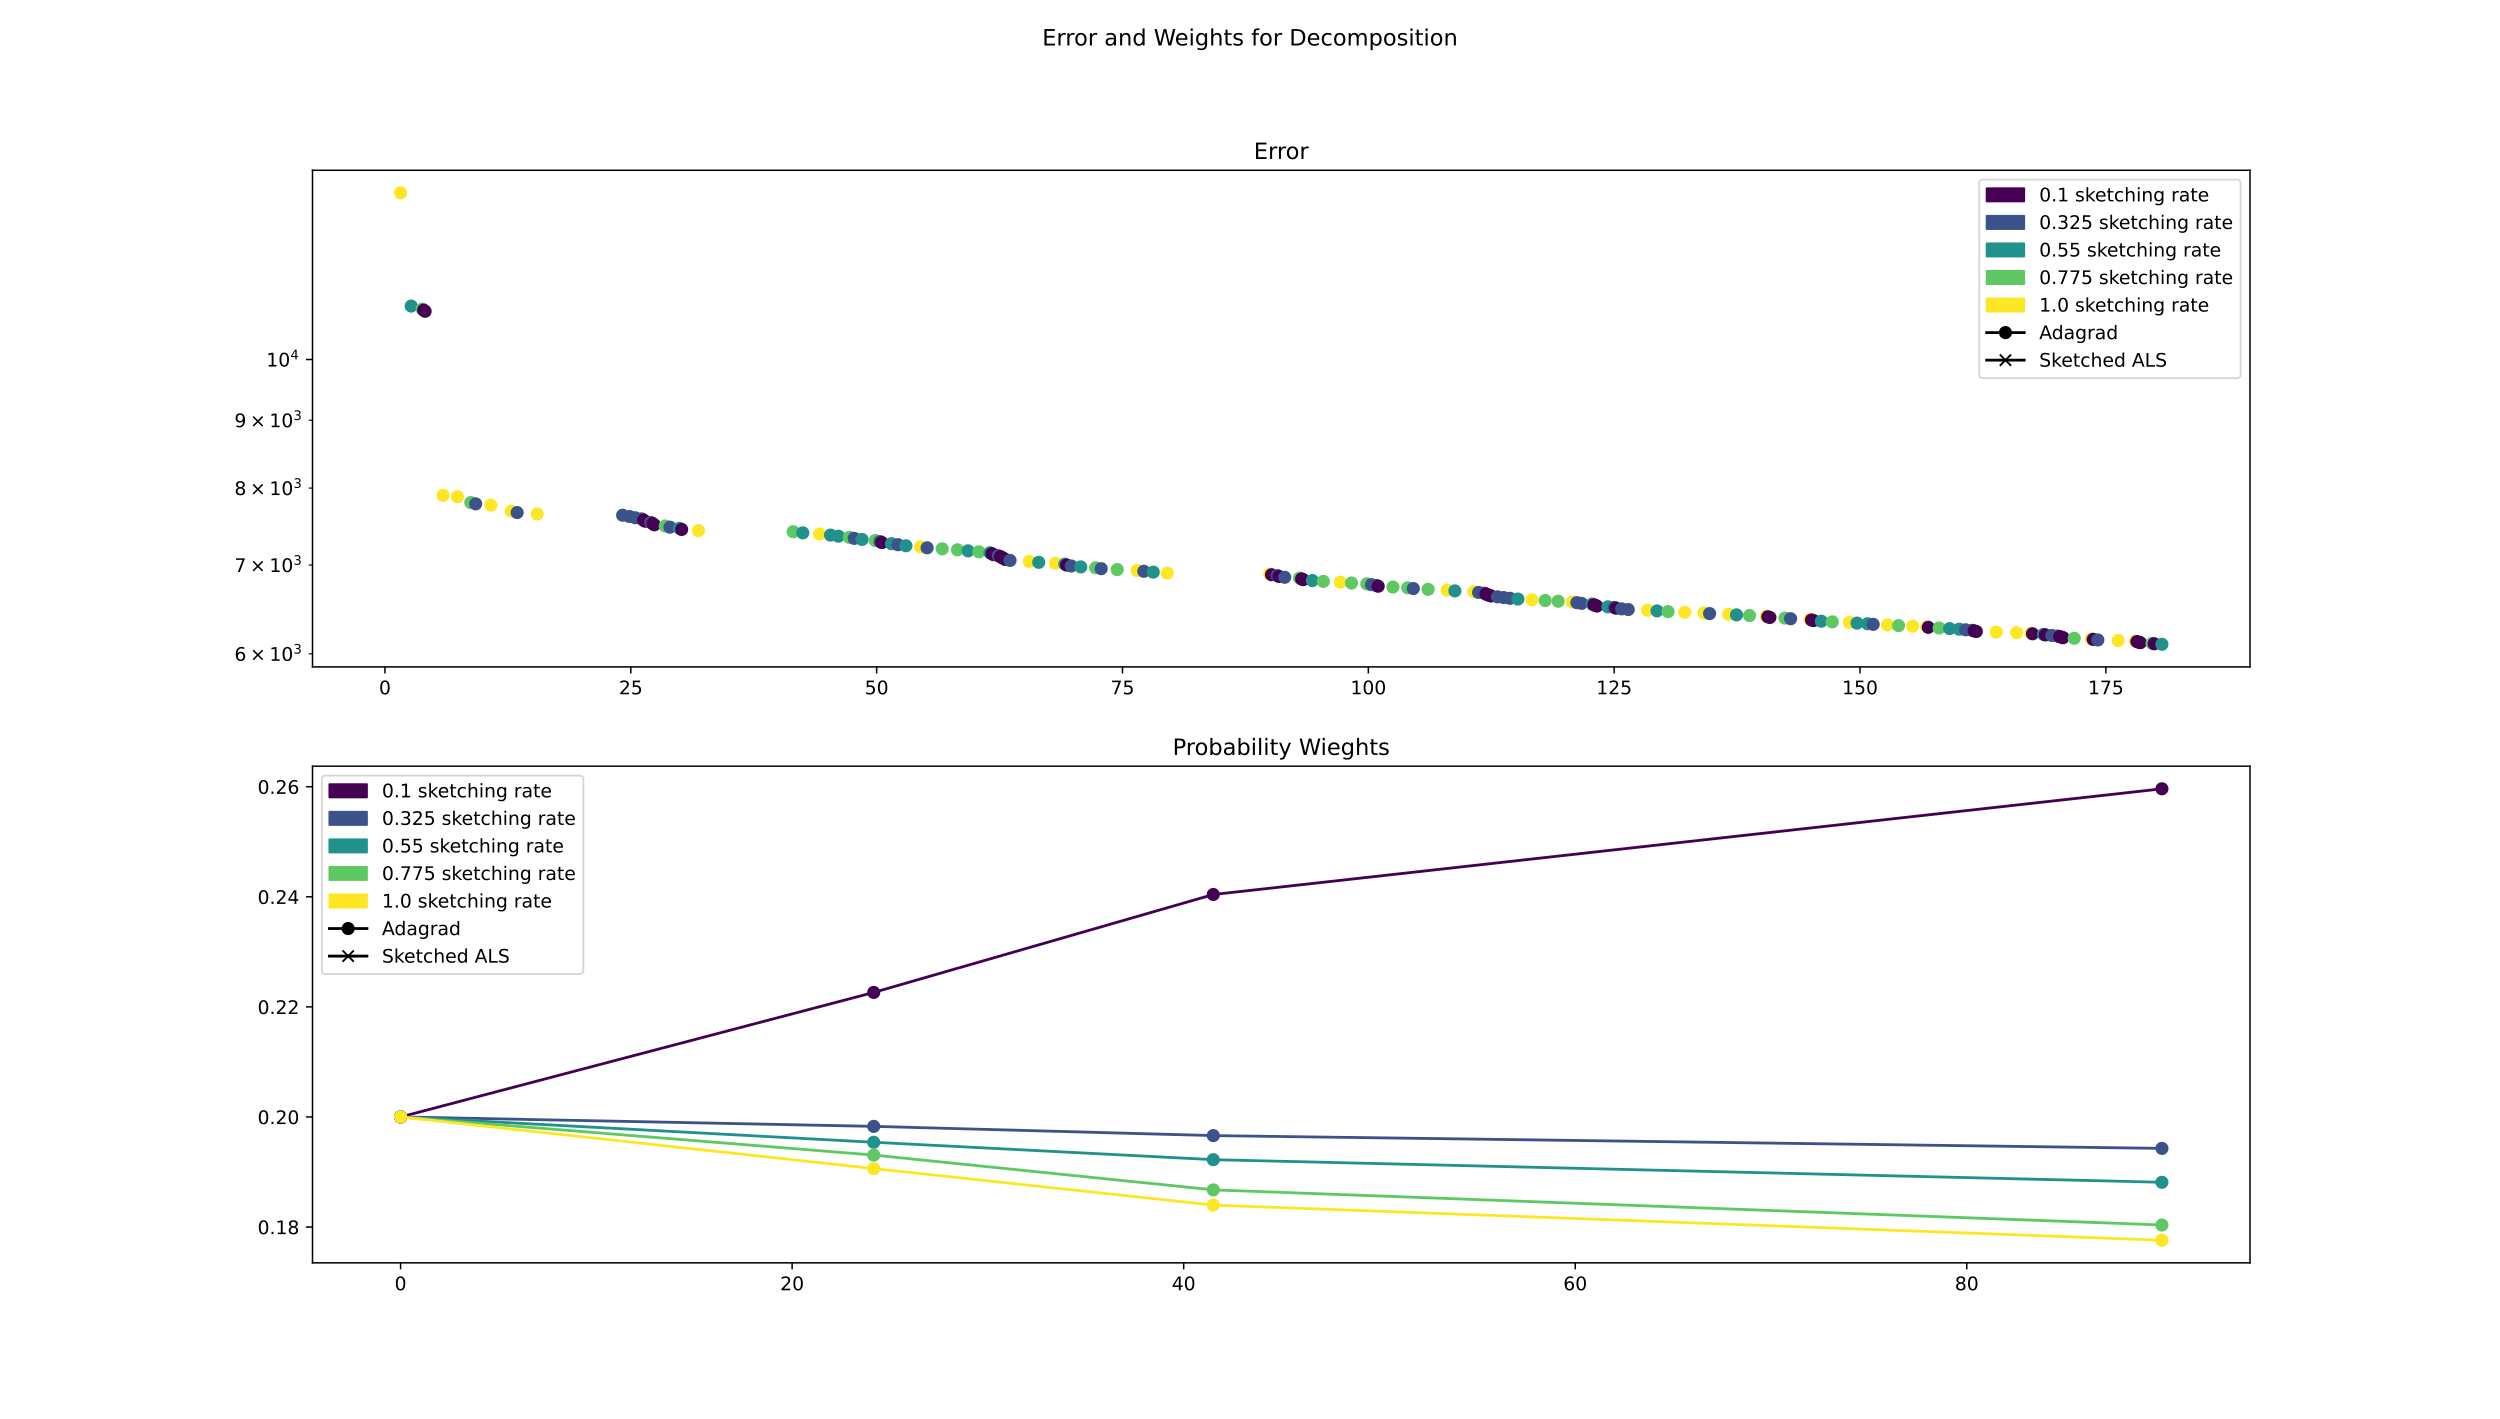 <?xml version="1.0" encoding="utf-8" standalone="no"?>
<!DOCTYPE svg PUBLIC "-//W3C//DTD SVG 1.1//EN"
  "http://www.w3.org/Graphics/SVG/1.1/DTD/svg11.dtd">
<!-- Created with matplotlib (https://matplotlib.org/) -->
<svg height="756pt" version="1.1" viewBox="0 0 1332 756" width="1332pt" xmlns="http://www.w3.org/2000/svg" xmlns:xlink="http://www.w3.org/1999/xlink">
 <defs>
  <style type="text/css">
*{stroke-linecap:butt;stroke-linejoin:round;}
  </style>
 </defs>
 <g id="figure_1">
  <g id="patch_1">
   <path d="M 0 756 
L 1332 756 
L 1332 0 
L 0 0 
z
" style="fill:#ffffff;"/>
  </g>
  <g id="axes_1">
   <g id="patch_2">
    <path d="M 166.5 355.32 
L 1198.8 355.32 
L 1198.8 90.72 
L 166.5 90.72 
z
" style="fill:#ffffff;"/>
   </g>
   <g id="PathCollection_1">
    <defs>
     <path d="M 0 3 
C 0.796 3 1.559 2.684 2.121 2.121 
C 2.684 1.559 3 0.796 3 0 
C 3 -0.796 2.684 -1.559 2.121 -2.121 
C 1.559 -2.684 0.796 -3 0 -3 
C -0.796 -3 -1.559 -2.684 -2.121 -2.121 
C -2.684 -1.559 -3 -0.796 -3 0 
C -3 0.796 -2.684 1.559 -2.121 2.121 
C -1.559 2.684 -0.796 3 0 3 
z
" id="mff092d5b4a" style="stroke:#fde725;"/>
    </defs>
    <g clip-path="url(#p39d2dde297)">
     <use style="fill:#fde725;stroke:#fde725;" x="213.423" xlink:href="#mff092d5b4a" y="102.747"/>
    </g>
   </g>
   <g id="PathCollection_2">
    <defs>
     <path d="M 0 3 
C 0.796 3 1.559 2.684 2.121 2.121 
C 2.684 1.559 3 0.796 3 0 
C 3 -0.796 2.684 -1.559 2.121 -2.121 
C 1.559 -2.684 0.796 -3 0 -3 
C -0.796 -3 -1.559 -2.684 -2.121 -2.121 
C -2.684 -1.559 -3 -0.796 -3 0 
C -3 0.796 -2.684 1.559 -2.121 2.121 
C -1.559 2.684 -0.796 3 0 3 
z
" id="m77afc0af74" style="stroke:#21918c;"/>
    </defs>
    <g clip-path="url(#p39d2dde297)">
     <use style="fill:#21918c;stroke:#21918c;" x="219.079" xlink:href="#m77afc0af74" y="163.064"/>
    </g>
   </g>
   <g id="PathCollection_3">
    <defs>
     <path d="M 0 3 
C 0.796 3 1.559 2.684 2.121 2.121 
C 2.684 1.559 3 0.796 3 0 
C 3 -0.796 2.684 -1.559 2.121 -2.121 
C 1.559 -2.684 0.796 -3 0 -3 
C -0.796 -3 -1.559 -2.684 -2.121 -2.121 
C -2.684 -1.559 -3 -0.796 -3 0 
C -3 0.796 -2.684 1.559 -2.121 2.121 
C -1.559 2.684 -0.796 3 0 3 
z
" id="m6354a9affb" style="stroke:#5ec962;"/>
    </defs>
    <g clip-path="url(#p39d2dde297)">
     <use style="fill:#5ec962;stroke:#5ec962;" x="224.944" xlink:href="#m6354a9affb" y="164.693"/>
    </g>
   </g>
   <g id="PathCollection_4">
    <defs>
     <path d="M 0 3 
C 0.796 3 1.559 2.684 2.121 2.121 
C 2.684 1.559 3 0.796 3 0 
C 3 -0.796 2.684 -1.559 2.121 -2.121 
C 1.559 -2.684 0.796 -3 0 -3 
C -0.796 -3 -1.559 -2.684 -2.121 -2.121 
C -2.684 -1.559 -3 -0.796 -3 0 
C -3 0.796 -2.684 1.559 -2.121 2.121 
C -1.559 2.684 -0.796 3 0 3 
z
" id="m5b334fdb26" style="stroke:#440154;"/>
    </defs>
    <g clip-path="url(#p39d2dde297)">
     <use style="fill:#440154;stroke:#440154;" x="225.72" xlink:href="#m5b334fdb26" y="165.253"/>
    </g>
   </g>
   <g id="PathCollection_5">
    <g clip-path="url(#p39d2dde297)">
     <use style="fill:#440154;stroke:#440154;" x="226.499" xlink:href="#m5b334fdb26" y="165.845"/>
    </g>
   </g>
   <g id="PathCollection_6">
    <g clip-path="url(#p39d2dde297)">
     <use style="fill:#fde725;stroke:#fde725;" x="236.086" xlink:href="#mff092d5b4a" y="263.937"/>
    </g>
   </g>
   <g id="PathCollection_7">
    <g clip-path="url(#p39d2dde297)">
     <use style="fill:#fde725;stroke:#fde725;" x="243.761" xlink:href="#mff092d5b4a" y="264.665"/>
    </g>
   </g>
   <g id="PathCollection_8">
    <g clip-path="url(#p39d2dde297)">
     <use style="fill:#5ec962;stroke:#5ec962;" x="250.834" xlink:href="#m6354a9affb" y="267.767"/>
    </g>
   </g>
   <g id="PathCollection_9">
    <defs>
     <path d="M 0 3 
C 0.796 3 1.559 2.684 2.121 2.121 
C 2.684 1.559 3 0.796 3 0 
C 3 -0.796 2.684 -1.559 2.121 -2.121 
C 1.559 -2.684 0.796 -3 0 -3 
C -0.796 -3 -1.559 -2.684 -2.121 -2.121 
C -2.684 -1.559 -3 -0.796 -3 0 
C -3 0.796 -2.684 1.559 -2.121 2.121 
C -1.559 2.684 -0.796 3 0 3 
z
" id="mda9bb59671" style="stroke:#3b528b;"/>
    </defs>
    <g clip-path="url(#p39d2dde297)">
     <use style="fill:#3b528b;stroke:#3b528b;" x="253.441" xlink:href="#mda9bb59671" y="268.453"/>
    </g>
   </g>
   <g id="PathCollection_10">
    <g clip-path="url(#p39d2dde297)">
     <use style="fill:#fde725;stroke:#fde725;" x="261.559" xlink:href="#mff092d5b4a" y="269.141"/>
    </g>
   </g>
   <g id="PathCollection_11">
    <g clip-path="url(#p39d2dde297)">
     <use style="fill:#fde725;stroke:#fde725;" x="272.401" xlink:href="#mff092d5b4a" y="272.337"/>
    </g>
   </g>
   <g id="PathCollection_12">
    <g clip-path="url(#p39d2dde297)">
     <use style="fill:#3b528b;stroke:#3b528b;" x="275.535" xlink:href="#mda9bb59671" y="273.092"/>
    </g>
   </g>
   <g id="PathCollection_13">
    <g clip-path="url(#p39d2dde297)">
     <use style="fill:#fde725;stroke:#fde725;" x="286.22" xlink:href="#mff092d5b4a" y="273.853"/>
    </g>
   </g>
   <g id="PathCollection_14">
    <g clip-path="url(#p39d2dde297)">
     <use style="fill:#3b528b;stroke:#3b528b;" x="331.733" xlink:href="#mda9bb59671" y="274.521"/>
    </g>
   </g>
   <g id="PathCollection_15">
    <g clip-path="url(#p39d2dde297)">
     <use style="fill:#3b528b;stroke:#3b528b;" x="335.31" xlink:href="#mda9bb59671" y="275.174"/>
    </g>
   </g>
   <g id="PathCollection_16">
    <g clip-path="url(#p39d2dde297)">
     <use style="fill:#3b528b;stroke:#3b528b;" x="338.406" xlink:href="#mda9bb59671" y="275.829"/>
    </g>
   </g>
   <g id="PathCollection_17">
    <g clip-path="url(#p39d2dde297)">
     <use style="fill:#3b528b;stroke:#3b528b;" x="341.804" xlink:href="#mda9bb59671" y="276.469"/>
    </g>
   </g>
   <g id="PathCollection_18">
    <g clip-path="url(#p39d2dde297)">
     <use style="fill:#440154;stroke:#440154;" x="342.913" xlink:href="#m5b334fdb26" y="277.102"/>
    </g>
   </g>
   <g id="PathCollection_19">
    <g clip-path="url(#p39d2dde297)">
     <use style="fill:#440154;stroke:#440154;" x="343.706" xlink:href="#m5b334fdb26" y="277.709"/>
    </g>
   </g>
   <g id="PathCollection_20">
    <g clip-path="url(#p39d2dde297)">
     <use style="fill:#3b528b;stroke:#3b528b;" x="346.735" xlink:href="#mda9bb59671" y="278.365"/>
    </g>
   </g>
   <g id="PathCollection_21">
    <g clip-path="url(#p39d2dde297)">
     <use style="fill:#440154;stroke:#440154;" x="347.815" xlink:href="#m5b334fdb26" y="278.975"/>
    </g>
   </g>
   <g id="PathCollection_22">
    <g clip-path="url(#p39d2dde297)">
     <use style="fill:#440154;stroke:#440154;" x="348.616" xlink:href="#m5b334fdb26" y="279.624"/>
    </g>
   </g>
   <g id="PathCollection_23">
    <g clip-path="url(#p39d2dde297)">
     <use style="fill:#5ec962;stroke:#5ec962;" x="354.44" xlink:href="#m6354a9affb" y="280.263"/>
    </g>
   </g>
   <g id="PathCollection_24">
    <g clip-path="url(#p39d2dde297)">
     <use style="fill:#3b528b;stroke:#3b528b;" x="356.96" xlink:href="#mda9bb59671" y="280.879"/>
    </g>
   </g>
   <g id="PathCollection_25">
    <g clip-path="url(#p39d2dde297)">
     <use style="fill:#21918c;stroke:#21918c;" x="362.048" xlink:href="#m77afc0af74" y="281.496"/>
    </g>
   </g>
   <g id="PathCollection_26">
    <g clip-path="url(#p39d2dde297)">
     <use style="fill:#440154;stroke:#440154;" x="363.185" xlink:href="#m5b334fdb26" y="282.098"/>
    </g>
   </g>
   <g id="PathCollection_27">
    <g clip-path="url(#p39d2dde297)">
     <use style="fill:#fde725;stroke:#fde725;" x="372.119" xlink:href="#mff092d5b4a" y="282.704"/>
    </g>
   </g>
   <g id="PathCollection_28">
    <g clip-path="url(#p39d2dde297)">
     <use style="fill:#5ec962;stroke:#5ec962;" x="422.606" xlink:href="#m6354a9affb" y="283.31"/>
    </g>
   </g>
   <g id="PathCollection_29">
    <g clip-path="url(#p39d2dde297)">
     <use style="fill:#21918c;stroke:#21918c;" x="427.73" xlink:href="#m77afc0af74" y="283.908"/>
    </g>
   </g>
   <g id="PathCollection_30">
    <g clip-path="url(#p39d2dde297)">
     <use style="fill:#fde725;stroke:#fde725;" x="436.688" xlink:href="#mff092d5b4a" y="284.501"/>
    </g>
   </g>
   <g id="PathCollection_31">
    <g clip-path="url(#p39d2dde297)">
     <use style="fill:#21918c;stroke:#21918c;" x="442.508" xlink:href="#m77afc0af74" y="285.102"/>
    </g>
   </g>
   <g id="PathCollection_32">
    <g clip-path="url(#p39d2dde297)">
     <use style="fill:#21918c;stroke:#21918c;" x="446.701" xlink:href="#m77afc0af74" y="285.688"/>
    </g>
   </g>
   <g id="PathCollection_33">
    <g clip-path="url(#p39d2dde297)">
     <use style="fill:#5ec962;stroke:#5ec962;" x="452.51" xlink:href="#m6354a9affb" y="286.272"/>
    </g>
   </g>
   <g id="PathCollection_34">
    <g clip-path="url(#p39d2dde297)">
     <use style="fill:#3b528b;stroke:#3b528b;" x="455.123" xlink:href="#mda9bb59671" y="286.843"/>
    </g>
   </g>
   <g id="PathCollection_35">
    <g clip-path="url(#p39d2dde297)">
     <use style="fill:#21918c;stroke:#21918c;" x="459.301" xlink:href="#m77afc0af74" y="287.423"/>
    </g>
   </g>
   <g id="PathCollection_36">
    <g clip-path="url(#p39d2dde297)">
     <use style="fill:#5ec962;stroke:#5ec962;" x="466.343" xlink:href="#m6354a9affb" y="287.991"/>
    </g>
   </g>
   <g id="PathCollection_37">
    <g clip-path="url(#p39d2dde297)">
     <use style="fill:#3b528b;stroke:#3b528b;" x="468.896" xlink:href="#mda9bb59671" y="288.555"/>
    </g>
   </g>
   <g id="PathCollection_38">
    <g clip-path="url(#p39d2dde297)">
     <use style="fill:#440154;stroke:#440154;" x="469.853" xlink:href="#m5b334fdb26" y="289.1"/>
    </g>
   </g>
   <g id="PathCollection_39">
    <g clip-path="url(#p39d2dde297)">
     <use style="fill:#21918c;stroke:#21918c;" x="474.976" xlink:href="#m77afc0af74" y="289.67"/>
    </g>
   </g>
   <g id="PathCollection_40">
    <g clip-path="url(#p39d2dde297)">
     <use style="fill:#3b528b;stroke:#3b528b;" x="478.429" xlink:href="#mda9bb59671" y="290.206"/>
    </g>
   </g>
   <g id="PathCollection_41">
    <g clip-path="url(#p39d2dde297)">
     <use style="fill:#21918c;stroke:#21918c;" x="482.686" xlink:href="#m77afc0af74" y="290.778"/>
    </g>
   </g>
   <g id="PathCollection_42">
    <g clip-path="url(#p39d2dde297)">
     <use style="fill:#fde725;stroke:#fde725;" x="490.456" xlink:href="#mff092d5b4a" y="291.328"/>
    </g>
   </g>
   <g id="PathCollection_43">
    <g clip-path="url(#p39d2dde297)">
     <use style="fill:#3b528b;stroke:#3b528b;" x="493.97" xlink:href="#mda9bb59671" y="291.868"/>
    </g>
   </g>
   <g id="PathCollection_44">
    <g clip-path="url(#p39d2dde297)">
     <use style="fill:#5ec962;stroke:#5ec962;" x="501.997" xlink:href="#m6354a9affb" y="292.411"/>
    </g>
   </g>
   <g id="PathCollection_45">
    <g clip-path="url(#p39d2dde297)">
     <use style="fill:#5ec962;stroke:#5ec962;" x="510.116" xlink:href="#m6354a9affb" y="292.944"/>
    </g>
   </g>
   <g id="PathCollection_46">
    <g clip-path="url(#p39d2dde297)">
     <use style="fill:#21918c;stroke:#21918c;" x="515.777" xlink:href="#m77afc0af74" y="293.474"/>
    </g>
   </g>
   <g id="PathCollection_47">
    <g clip-path="url(#p39d2dde297)">
     <use style="fill:#5ec962;stroke:#5ec962;" x="521.557" xlink:href="#m6354a9affb" y="294.005"/>
    </g>
   </g>
   <g id="PathCollection_48">
    <g clip-path="url(#p39d2dde297)">
     <use style="fill:#21918c;stroke:#21918c;" x="527.441" xlink:href="#m77afc0af74" y="294.527"/>
    </g>
   </g>
   <g id="PathCollection_49">
    <g clip-path="url(#p39d2dde297)">
     <use style="fill:#440154;stroke:#440154;" x="528.521" xlink:href="#m5b334fdb26" y="295.017"/>
    </g>
   </g>
   <g id="PathCollection_50">
    <g clip-path="url(#p39d2dde297)">
     <use style="fill:#440154;stroke:#440154;" x="529.343" xlink:href="#m5b334fdb26" y="295.522"/>
    </g>
   </g>
   <g id="PathCollection_51">
    <g clip-path="url(#p39d2dde297)">
     <use style="fill:#3b528b;stroke:#3b528b;" x="531.887" xlink:href="#mda9bb59671" y="296.065"/>
    </g>
   </g>
   <g id="PathCollection_52">
    <g clip-path="url(#p39d2dde297)">
     <use style="fill:#440154;stroke:#440154;" x="533.025" xlink:href="#m5b334fdb26" y="296.573"/>
    </g>
   </g>
   <g id="PathCollection_53">
    <g clip-path="url(#p39d2dde297)">
     <use style="fill:#440154;stroke:#440154;" x="533.82" xlink:href="#m5b334fdb26" y="297.076"/>
    </g>
   </g>
   <g id="PathCollection_54">
    <g clip-path="url(#p39d2dde297)">
     <use style="fill:#440154;stroke:#440154;" x="534.791" xlink:href="#m5b334fdb26" y="297.574"/>
    </g>
   </g>
   <g id="PathCollection_55">
    <g clip-path="url(#p39d2dde297)">
     <use style="fill:#440154;stroke:#440154;" x="535.612" xlink:href="#m5b334fdb26" y="298.074"/>
    </g>
   </g>
   <g id="PathCollection_56">
    <g clip-path="url(#p39d2dde297)">
     <use style="fill:#3b528b;stroke:#3b528b;" x="538.16" xlink:href="#mda9bb59671" y="298.591"/>
    </g>
   </g>
   <g id="PathCollection_57">
    <g clip-path="url(#p39d2dde297)">
     <use style="fill:#fde725;stroke:#fde725;" x="548.382" xlink:href="#mff092d5b4a" y="299.102"/>
    </g>
   </g>
   <g id="PathCollection_58">
    <g clip-path="url(#p39d2dde297)">
     <use style="fill:#21918c;stroke:#21918c;" x="553.441" xlink:href="#m77afc0af74" y="299.611"/>
    </g>
   </g>
   <g id="PathCollection_59">
    <g clip-path="url(#p39d2dde297)">
     <use style="fill:#fde725;stroke:#fde725;" x="562.382" xlink:href="#mff092d5b4a" y="300.106"/>
    </g>
   </g>
   <g id="PathCollection_60">
    <g clip-path="url(#p39d2dde297)">
     <use style="fill:#21918c;stroke:#21918c;" x="567.34" xlink:href="#m77afc0af74" y="300.587"/>
    </g>
   </g>
   <g id="PathCollection_61">
    <g clip-path="url(#p39d2dde297)">
     <use style="fill:#440154;stroke:#440154;" x="568.278" xlink:href="#m5b334fdb26" y="301.061"/>
    </g>
   </g>
   <g id="PathCollection_62">
    <g clip-path="url(#p39d2dde297)">
     <use style="fill:#3b528b;stroke:#3b528b;" x="570.761" xlink:href="#mda9bb59671" y="301.555"/>
    </g>
   </g>
   <g id="PathCollection_63">
    <g clip-path="url(#p39d2dde297)">
     <use style="fill:#21918c;stroke:#21918c;" x="575.836" xlink:href="#m77afc0af74" y="302.048"/>
    </g>
   </g>
   <g id="PathCollection_64">
    <g clip-path="url(#p39d2dde297)">
     <use style="fill:#5ec962;stroke:#5ec962;" x="583.781" xlink:href="#m6354a9affb" y="302.519"/>
    </g>
   </g>
   <g id="PathCollection_65">
    <g clip-path="url(#p39d2dde297)">
     <use style="fill:#3b528b;stroke:#3b528b;" x="586.727" xlink:href="#mda9bb59671" y="302.993"/>
    </g>
   </g>
   <g id="PathCollection_66">
    <g clip-path="url(#p39d2dde297)">
     <use style="fill:#5ec962;stroke:#5ec962;" x="595.238" xlink:href="#m6354a9affb" y="303.463"/>
    </g>
   </g>
   <g id="PathCollection_67">
    <g clip-path="url(#p39d2dde297)">
     <use style="fill:#fde725;stroke:#fde725;" x="605.849" xlink:href="#mff092d5b4a" y="303.931"/>
    </g>
   </g>
   <g id="PathCollection_68">
    <g clip-path="url(#p39d2dde297)">
     <use style="fill:#3b528b;stroke:#3b528b;" x="609.412" xlink:href="#mda9bb59671" y="304.384"/>
    </g>
   </g>
   <g id="PathCollection_69">
    <g clip-path="url(#p39d2dde297)">
     <use style="fill:#21918c;stroke:#21918c;" x="614.434" xlink:href="#m77afc0af74" y="304.85"/>
    </g>
   </g>
   <g id="PathCollection_70">
    <g clip-path="url(#p39d2dde297)">
     <use style="fill:#fde725;stroke:#fde725;" x="621.958" xlink:href="#mff092d5b4a" y="305.325"/>
    </g>
   </g>
   <g id="PathCollection_71">
    <g clip-path="url(#p39d2dde297)">
     <use style="fill:#fde725;stroke:#fde725;" x="676.49" xlink:href="#mff092d5b4a" y="305.782"/>
    </g>
   </g>
   <g id="PathCollection_72">
    <g clip-path="url(#p39d2dde297)">
     <use style="fill:#440154;stroke:#440154;" x="677.456" xlink:href="#m5b334fdb26" y="306.218"/>
    </g>
   </g>
   <g id="PathCollection_73">
    <g clip-path="url(#p39d2dde297)">
     <use style="fill:#3b528b;stroke:#3b528b;" x="680.491" xlink:href="#mda9bb59671" y="306.687"/>
    </g>
   </g>
   <g id="PathCollection_74">
    <g clip-path="url(#p39d2dde297)">
     <use style="fill:#440154;stroke:#440154;" x="681.429" xlink:href="#m5b334fdb26" y="307.12"/>
    </g>
   </g>
   <g id="PathCollection_75">
    <g clip-path="url(#p39d2dde297)">
     <use style="fill:#3b528b;stroke:#3b528b;" x="684.494" xlink:href="#mda9bb59671" y="307.581"/>
    </g>
   </g>
   <g id="PathCollection_76">
    <g clip-path="url(#p39d2dde297)">
     <use style="fill:#5ec962;stroke:#5ec962;" x="692.4" xlink:href="#m6354a9affb" y="308.022"/>
    </g>
   </g>
   <g id="PathCollection_77">
    <g clip-path="url(#p39d2dde297)">
     <use style="fill:#440154;stroke:#440154;" x="693.485" xlink:href="#m5b334fdb26" y="308.444"/>
    </g>
   </g>
   <g id="PathCollection_78">
    <g clip-path="url(#p39d2dde297)">
     <use style="fill:#440154;stroke:#440154;" x="694.278" xlink:href="#m5b334fdb26" y="308.839"/>
    </g>
   </g>
   <g id="PathCollection_79">
    <g clip-path="url(#p39d2dde297)">
     <use style="fill:#21918c;stroke:#21918c;" x="699.229" xlink:href="#m77afc0af74" y="309.311"/>
    </g>
   </g>
   <g id="PathCollection_80">
    <g clip-path="url(#p39d2dde297)">
     <use style="fill:#5ec962;stroke:#5ec962;" x="705.078" xlink:href="#m6354a9affb" y="309.769"/>
    </g>
   </g>
   <g id="PathCollection_81">
    <g clip-path="url(#p39d2dde297)">
     <use style="fill:#fde725;stroke:#fde725;" x="714.152" xlink:href="#mff092d5b4a" y="310.201"/>
    </g>
   </g>
   <g id="PathCollection_82">
    <g clip-path="url(#p39d2dde297)">
     <use style="fill:#5ec962;stroke:#5ec962;" x="720.082" xlink:href="#m6354a9affb" y="310.638"/>
    </g>
   </g>
   <g id="PathCollection_83">
    <g clip-path="url(#p39d2dde297)">
     <use style="fill:#5ec962;stroke:#5ec962;" x="728.243" xlink:href="#m6354a9affb" y="311.079"/>
    </g>
   </g>
   <g id="PathCollection_84">
    <g clip-path="url(#p39d2dde297)">
     <use style="fill:#3b528b;stroke:#3b528b;" x="730.733" xlink:href="#mda9bb59671" y="311.506"/>
    </g>
   </g>
   <g id="PathCollection_85">
    <g clip-path="url(#p39d2dde297)">
     <use style="fill:#3b528b;stroke:#3b528b;" x="733.215" xlink:href="#mda9bb59671" y="311.932"/>
    </g>
   </g>
   <g id="PathCollection_86">
    <g clip-path="url(#p39d2dde297)">
     <use style="fill:#440154;stroke:#440154;" x="734.304" xlink:href="#m5b334fdb26" y="312.338"/>
    </g>
   </g>
   <g id="PathCollection_87">
    <g clip-path="url(#p39d2dde297)">
     <use style="fill:#5ec962;stroke:#5ec962;" x="742.154" xlink:href="#m6354a9affb" y="312.77"/>
    </g>
   </g>
   <g id="PathCollection_88">
    <g clip-path="url(#p39d2dde297)">
     <use style="fill:#5ec962;stroke:#5ec962;" x="750.024" xlink:href="#m6354a9affb" y="313.179"/>
    </g>
   </g>
   <g id="PathCollection_89">
    <g clip-path="url(#p39d2dde297)">
     <use style="fill:#3b528b;stroke:#3b528b;" x="753.002" xlink:href="#mda9bb59671" y="313.59"/>
    </g>
   </g>
   <g id="PathCollection_90">
    <g clip-path="url(#p39d2dde297)">
     <use style="fill:#5ec962;stroke:#5ec962;" x="760.898" xlink:href="#m6354a9affb" y="314.004"/>
    </g>
   </g>
   <g id="PathCollection_91">
    <g clip-path="url(#p39d2dde297)">
     <use style="fill:#fde725;stroke:#fde725;" x="771.021" xlink:href="#mff092d5b4a" y="314.41"/>
    </g>
   </g>
   <g id="PathCollection_92">
    <g clip-path="url(#p39d2dde297)">
     <use style="fill:#21918c;stroke:#21918c;" x="775.164" xlink:href="#m77afc0af74" y="314.828"/>
    </g>
   </g>
   <g id="PathCollection_93">
    <g clip-path="url(#p39d2dde297)">
     <use style="fill:#fde725;stroke:#fde725;" x="785.27" xlink:href="#mff092d5b4a" y="315.231"/>
    </g>
   </g>
   <g id="PathCollection_94">
    <g clip-path="url(#p39d2dde297)">
     <use style="fill:#3b528b;stroke:#3b528b;" x="787.795" xlink:href="#mda9bb59671" y="315.638"/>
    </g>
   </g>
   <g id="PathCollection_95">
    <g clip-path="url(#p39d2dde297)">
     <use style="fill:#3b528b;stroke:#3b528b;" x="790.77" xlink:href="#mda9bb59671" y="316.041"/>
    </g>
   </g>
   <g id="PathCollection_96">
    <g clip-path="url(#p39d2dde297)">
     <use style="fill:#440154;stroke:#440154;" x="791.696" xlink:href="#m5b334fdb26" y="316.433"/>
    </g>
   </g>
   <g id="PathCollection_97">
    <g clip-path="url(#p39d2dde297)">
     <use style="fill:#440154;stroke:#440154;" x="792.492" xlink:href="#m5b334fdb26" y="316.822"/>
    </g>
   </g>
   <g id="PathCollection_98">
    <g clip-path="url(#p39d2dde297)">
     <use style="fill:#440154;stroke:#440154;" x="793.531" xlink:href="#m5b334fdb26" y="317.183"/>
    </g>
   </g>
   <g id="PathCollection_99">
    <g clip-path="url(#p39d2dde297)">
     <use style="fill:#440154;stroke:#440154;" x="794.457" xlink:href="#m5b334fdb26" y="317.54"/>
    </g>
   </g>
   <g id="PathCollection_100">
    <g clip-path="url(#p39d2dde297)">
     <use style="fill:#3b528b;stroke:#3b528b;" x="797.835" xlink:href="#mda9bb59671" y="317.991"/>
    </g>
   </g>
   <g id="PathCollection_101">
    <g clip-path="url(#p39d2dde297)">
     <use style="fill:#3b528b;stroke:#3b528b;" x="801.153" xlink:href="#mda9bb59671" y="318.381"/>
    </g>
   </g>
   <g id="PathCollection_102">
    <g clip-path="url(#p39d2dde297)">
     <use style="fill:#3b528b;stroke:#3b528b;" x="804.493" xlink:href="#mda9bb59671" y="318.764"/>
    </g>
   </g>
   <g id="PathCollection_103">
    <g clip-path="url(#p39d2dde297)">
     <use style="fill:#21918c;stroke:#21918c;" x="808.736" xlink:href="#m77afc0af74" y="319.171"/>
    </g>
   </g>
   <g id="PathCollection_104">
    <g clip-path="url(#p39d2dde297)">
     <use style="fill:#fde725;stroke:#fde725;" x="816.26" xlink:href="#mff092d5b4a" y="319.562"/>
    </g>
   </g>
   <g id="PathCollection_105">
    <g clip-path="url(#p39d2dde297)">
     <use style="fill:#5ec962;stroke:#5ec962;" x="823.282" xlink:href="#m6354a9affb" y="319.961"/>
    </g>
   </g>
   <g id="PathCollection_106">
    <g clip-path="url(#p39d2dde297)">
     <use style="fill:#5ec962;stroke:#5ec962;" x="830.182" xlink:href="#m6354a9affb" y="320.339"/>
    </g>
   </g>
   <g id="PathCollection_107">
    <g clip-path="url(#p39d2dde297)">
     <use style="fill:#fde725;stroke:#fde725;" x="837.674" xlink:href="#mff092d5b4a" y="320.726"/>
    </g>
   </g>
   <g id="PathCollection_108">
    <g clip-path="url(#p39d2dde297)">
     <use style="fill:#3b528b;stroke:#3b528b;" x="840.172" xlink:href="#mda9bb59671" y="321.106"/>
    </g>
   </g>
   <g id="PathCollection_109">
    <g clip-path="url(#p39d2dde297)">
     <use style="fill:#3b528b;stroke:#3b528b;" x="842.69" xlink:href="#mda9bb59671" y="321.482"/>
    </g>
   </g>
   <g id="PathCollection_110">
    <g clip-path="url(#p39d2dde297)">
     <use style="fill:#21918c;stroke:#21918c;" x="848.295" xlink:href="#m77afc0af74" y="321.855"/>
    </g>
   </g>
   <g id="PathCollection_111">
    <g clip-path="url(#p39d2dde297)">
     <use style="fill:#440154;stroke:#440154;" x="849.227" xlink:href="#m5b334fdb26" y="322.219"/>
    </g>
   </g>
   <g id="PathCollection_112">
    <g clip-path="url(#p39d2dde297)">
     <use style="fill:#440154;stroke:#440154;" x="850.027" xlink:href="#m5b334fdb26" y="322.576"/>
    </g>
   </g>
   <g id="PathCollection_113">
    <g clip-path="url(#p39d2dde297)">
     <use style="fill:#440154;stroke:#440154;" x="850.826" xlink:href="#m5b334fdb26" y="322.924"/>
    </g>
   </g>
   <g id="PathCollection_114">
    <g clip-path="url(#p39d2dde297)">
     <use style="fill:#21918c;stroke:#21918c;" x="856.662" xlink:href="#m77afc0af74" y="323.317"/>
    </g>
   </g>
   <g id="PathCollection_115">
    <g clip-path="url(#p39d2dde297)">
     <use style="fill:#3b528b;stroke:#3b528b;" x="860.149" xlink:href="#mda9bb59671" y="323.673"/>
    </g>
   </g>
   <g id="PathCollection_116">
    <g clip-path="url(#p39d2dde297)">
     <use style="fill:#440154;stroke:#440154;" x="860.939" xlink:href="#m5b334fdb26" y="324.032"/>
    </g>
   </g>
   <g id="PathCollection_117">
    <g clip-path="url(#p39d2dde297)">
     <use style="fill:#3b528b;stroke:#3b528b;" x="864.02" xlink:href="#mda9bb59671" y="324.404"/>
    </g>
   </g>
   <g id="PathCollection_118">
    <g clip-path="url(#p39d2dde297)">
     <use style="fill:#3b528b;stroke:#3b528b;" x="867.527" xlink:href="#mda9bb59671" y="324.765"/>
    </g>
   </g>
   <g id="PathCollection_119">
    <g clip-path="url(#p39d2dde297)">
     <use style="fill:#fde725;stroke:#fde725;" x="877.83" xlink:href="#mff092d5b4a" y="325.125"/>
    </g>
   </g>
   <g id="PathCollection_120">
    <g clip-path="url(#p39d2dde297)">
     <use style="fill:#21918c;stroke:#21918c;" x="882.88" xlink:href="#m77afc0af74" y="325.487"/>
    </g>
   </g>
   <g id="PathCollection_121">
    <g clip-path="url(#p39d2dde297)">
     <use style="fill:#5ec962;stroke:#5ec962;" x="888.734" xlink:href="#m6354a9affb" y="325.866"/>
    </g>
   </g>
   <g id="PathCollection_122">
    <g clip-path="url(#p39d2dde297)">
     <use style="fill:#fde725;stroke:#fde725;" x="897.646" xlink:href="#mff092d5b4a" y="326.222"/>
    </g>
   </g>
   <g id="PathCollection_123">
    <g clip-path="url(#p39d2dde297)">
     <use style="fill:#fde725;stroke:#fde725;" x="907.842" xlink:href="#mff092d5b4a" y="326.569"/>
    </g>
   </g>
   <g id="PathCollection_124">
    <g clip-path="url(#p39d2dde297)">
     <use style="fill:#3b528b;stroke:#3b528b;" x="910.86" xlink:href="#mda9bb59671" y="326.918"/>
    </g>
   </g>
   <g id="PathCollection_125">
    <g clip-path="url(#p39d2dde297)">
     <use style="fill:#fde725;stroke:#fde725;" x="921.027" xlink:href="#mff092d5b4a" y="327.261"/>
    </g>
   </g>
   <g id="PathCollection_126">
    <g clip-path="url(#p39d2dde297)">
     <use style="fill:#21918c;stroke:#21918c;" x="925.201" xlink:href="#m77afc0af74" y="327.615"/>
    </g>
   </g>
   <g id="PathCollection_127">
    <g clip-path="url(#p39d2dde297)">
     <use style="fill:#5ec962;stroke:#5ec962;" x="932.154" xlink:href="#m6354a9affb" y="327.961"/>
    </g>
   </g>
   <g id="PathCollection_128">
    <g clip-path="url(#p39d2dde297)">
     <use style="fill:#fde725;stroke:#fde725;" x="941.124" xlink:href="#mff092d5b4a" y="328.309"/>
    </g>
   </g>
   <g id="PathCollection_129">
    <g clip-path="url(#p39d2dde297)">
     <use style="fill:#440154;stroke:#440154;" x="941.909" xlink:href="#m5b334fdb26" y="328.635"/>
    </g>
   </g>
   <g id="PathCollection_130">
    <g clip-path="url(#p39d2dde297)">
     <use style="fill:#440154;stroke:#440154;" x="943.01" xlink:href="#m5b334fdb26" y="328.968"/>
    </g>
   </g>
   <g id="PathCollection_131">
    <g clip-path="url(#p39d2dde297)">
     <use style="fill:#5ec962;stroke:#5ec962;" x="950.997" xlink:href="#m6354a9affb" y="329.319"/>
    </g>
   </g>
   <g id="PathCollection_132">
    <g clip-path="url(#p39d2dde297)">
     <use style="fill:#3b528b;stroke:#3b528b;" x="954.042" xlink:href="#mda9bb59671" y="329.651"/>
    </g>
   </g>
   <g id="PathCollection_133">
    <g clip-path="url(#p39d2dde297)">
     <use style="fill:#fde725;stroke:#fde725;" x="964.393" xlink:href="#mff092d5b4a" y="329.988"/>
    </g>
   </g>
   <g id="PathCollection_134">
    <g clip-path="url(#p39d2dde297)">
     <use style="fill:#440154;stroke:#440154;" x="965.175" xlink:href="#m5b334fdb26" y="330.329"/>
    </g>
   </g>
   <g id="PathCollection_135">
    <g clip-path="url(#p39d2dde297)">
     <use style="fill:#440154;stroke:#440154;" x="966.259" xlink:href="#m5b334fdb26" y="330.639"/>
    </g>
   </g>
   <g id="PathCollection_136">
    <g clip-path="url(#p39d2dde297)">
     <use style="fill:#21918c;stroke:#21918c;" x="970.424" xlink:href="#m77afc0af74" y="330.992"/>
    </g>
   </g>
   <g id="PathCollection_137">
    <g clip-path="url(#p39d2dde297)">
     <use style="fill:#5ec962;stroke:#5ec962;" x="976.238" xlink:href="#m6354a9affb" y="331.329"/>
    </g>
   </g>
   <g id="PathCollection_138">
    <g clip-path="url(#p39d2dde297)">
     <use style="fill:#fde725;stroke:#fde725;" x="985.287" xlink:href="#mff092d5b4a" y="331.664"/>
    </g>
   </g>
   <g id="PathCollection_139">
    <g clip-path="url(#p39d2dde297)">
     <use style="fill:#21918c;stroke:#21918c;" x="989.42" xlink:href="#m77afc0af74" y="331.995"/>
    </g>
   </g>
   <g id="PathCollection_140">
    <g clip-path="url(#p39d2dde297)">
     <use style="fill:#21918c;stroke:#21918c;" x="995.032" xlink:href="#m77afc0af74" y="332.334"/>
    </g>
   </g>
   <g id="PathCollection_141">
    <g clip-path="url(#p39d2dde297)">
     <use style="fill:#3b528b;stroke:#3b528b;" x="998.031" xlink:href="#mda9bb59671" y="332.657"/>
    </g>
   </g>
   <g id="PathCollection_142">
    <g clip-path="url(#p39d2dde297)">
     <use style="fill:#fde725;stroke:#fde725;" x="1005.656" xlink:href="#mff092d5b4a" y="332.984"/>
    </g>
   </g>
   <g id="PathCollection_143">
    <g clip-path="url(#p39d2dde297)">
     <use style="fill:#5ec962;stroke:#5ec962;" x="1011.54" xlink:href="#m6354a9affb" y="333.314"/>
    </g>
   </g>
   <g id="PathCollection_144">
    <g clip-path="url(#p39d2dde297)">
     <use style="fill:#fde725;stroke:#fde725;" x="1019.043" xlink:href="#mff092d5b4a" y="333.639"/>
    </g>
   </g>
   <g id="PathCollection_145">
    <g clip-path="url(#p39d2dde297)">
     <use style="fill:#fde725;stroke:#fde725;" x="1026.597" xlink:href="#mff092d5b4a" y="333.962"/>
    </g>
   </g>
   <g id="PathCollection_146">
    <g clip-path="url(#p39d2dde297)">
     <use style="fill:#440154;stroke:#440154;" x="1027.396" xlink:href="#m5b334fdb26" y="334.254"/>
    </g>
   </g>
   <g id="PathCollection_147">
    <g clip-path="url(#p39d2dde297)">
     <use style="fill:#5ec962;stroke:#5ec962;" x="1033.153" xlink:href="#m6354a9affb" y="334.599"/>
    </g>
   </g>
   <g id="PathCollection_148">
    <g clip-path="url(#p39d2dde297)">
     <use style="fill:#21918c;stroke:#21918c;" x="1038.767" xlink:href="#m77afc0af74" y="334.914"/>
    </g>
   </g>
   <g id="PathCollection_149">
    <g clip-path="url(#p39d2dde297)">
     <use style="fill:#21918c;stroke:#21918c;" x="1043.849" xlink:href="#m77afc0af74" y="335.233"/>
    </g>
   </g>
   <g id="PathCollection_150">
    <g clip-path="url(#p39d2dde297)">
     <use style="fill:#3b528b;stroke:#3b528b;" x="1047.329" xlink:href="#mda9bb59671" y="335.544"/>
    </g>
   </g>
   <g id="PathCollection_151">
    <g clip-path="url(#p39d2dde297)">
     <use style="fill:#3b528b;stroke:#3b528b;" x="1050.859" xlink:href="#mda9bb59671" y="335.849"/>
    </g>
   </g>
   <g id="PathCollection_152">
    <g clip-path="url(#p39d2dde297)">
     <use style="fill:#440154;stroke:#440154;" x="1051.835" xlink:href="#m5b334fdb26" y="336.155"/>
    </g>
   </g>
   <g id="PathCollection_153">
    <g clip-path="url(#p39d2dde297)">
     <use style="fill:#440154;stroke:#440154;" x="1052.977" xlink:href="#m5b334fdb26" y="336.454"/>
    </g>
   </g>
   <g id="PathCollection_154">
    <g clip-path="url(#p39d2dde297)">
     <use style="fill:#fde725;stroke:#fde725;" x="1063.561" xlink:href="#mff092d5b4a" y="336.772"/>
    </g>
   </g>
   <g id="PathCollection_155">
    <g clip-path="url(#p39d2dde297)">
     <use style="fill:#fde725;stroke:#fde725;" x="1074.481" xlink:href="#mff092d5b4a" y="337.07"/>
    </g>
   </g>
   <g id="PathCollection_156">
    <g clip-path="url(#p39d2dde297)">
     <use style="fill:#fde725;stroke:#fde725;" x="1082.116" xlink:href="#mff092d5b4a" y="337.385"/>
    </g>
   </g>
   <g id="PathCollection_157">
    <g clip-path="url(#p39d2dde297)">
     <use style="fill:#440154;stroke:#440154;" x="1082.907" xlink:href="#m5b334fdb26" y="337.676"/>
    </g>
   </g>
   <g id="PathCollection_158">
    <g clip-path="url(#p39d2dde297)">
     <use style="fill:#21918c;stroke:#21918c;" x="1088.789" xlink:href="#m77afc0af74" y="337.977"/>
    </g>
   </g>
   <g id="PathCollection_159">
    <g clip-path="url(#p39d2dde297)">
     <use style="fill:#440154;stroke:#440154;" x="1089.717" xlink:href="#m5b334fdb26" y="338.27"/>
    </g>
   </g>
   <g id="PathCollection_160">
    <g clip-path="url(#p39d2dde297)">
     <use style="fill:#3b528b;stroke:#3b528b;" x="1093.23" xlink:href="#mda9bb59671" y="338.574"/>
    </g>
   </g>
   <g id="PathCollection_161">
    <g clip-path="url(#p39d2dde297)">
     <use style="fill:#3b528b;stroke:#3b528b;" x="1096.289" xlink:href="#mda9bb59671" y="338.89"/>
    </g>
   </g>
   <g id="PathCollection_162">
    <g clip-path="url(#p39d2dde297)">
     <use style="fill:#440154;stroke:#440154;" x="1097.38" xlink:href="#m5b334fdb26" y="339.176"/>
    </g>
   </g>
   <g id="PathCollection_163">
    <g clip-path="url(#p39d2dde297)">
     <use style="fill:#440154;stroke:#440154;" x="1098.37" xlink:href="#m5b334fdb26" y="339.469"/>
    </g>
   </g>
   <g id="PathCollection_164">
    <g clip-path="url(#p39d2dde297)">
     <use style="fill:#440154;stroke:#440154;" x="1099.184" xlink:href="#m5b334fdb26" y="339.75"/>
    </g>
   </g>
   <g id="PathCollection_165">
    <g clip-path="url(#p39d2dde297)">
     <use style="fill:#5ec962;stroke:#5ec962;" x="1105.143" xlink:href="#m6354a9affb" y="340.083"/>
    </g>
   </g>
   <g id="PathCollection_166">
    <g clip-path="url(#p39d2dde297)">
     <use style="fill:#fde725;stroke:#fde725;" x="1114.28" xlink:href="#mff092d5b4a" y="340.396"/>
    </g>
   </g>
   <g id="PathCollection_167">
    <g clip-path="url(#p39d2dde297)">
     <use style="fill:#440154;stroke:#440154;" x="1115.232" xlink:href="#m5b334fdb26" y="340.663"/>
    </g>
   </g>
   <g id="PathCollection_168">
    <g clip-path="url(#p39d2dde297)">
     <use style="fill:#3b528b;stroke:#3b528b;" x="1117.737" xlink:href="#mda9bb59671" y="340.966"/>
    </g>
   </g>
   <g id="PathCollection_169">
    <g clip-path="url(#p39d2dde297)">
     <use style="fill:#fde725;stroke:#fde725;" x="1128.543" xlink:href="#mff092d5b4a" y="341.272"/>
    </g>
   </g>
   <g id="PathCollection_170">
    <g clip-path="url(#p39d2dde297)">
     <use style="fill:#fde725;stroke:#fde725;" x="1137.744" xlink:href="#mff092d5b4a" y="341.581"/>
    </g>
   </g>
   <g id="PathCollection_171">
    <g clip-path="url(#p39d2dde297)">
     <use style="fill:#440154;stroke:#440154;" x="1138.523" xlink:href="#m5b334fdb26" y="341.86"/>
    </g>
   </g>
   <g id="PathCollection_172">
    <g clip-path="url(#p39d2dde297)">
     <use style="fill:#440154;stroke:#440154;" x="1139.603" xlink:href="#m5b334fdb26" y="342.126"/>
    </g>
   </g>
   <g id="PathCollection_173">
    <g clip-path="url(#p39d2dde297)">
     <use style="fill:#440154;stroke:#440154;" x="1140.385" xlink:href="#m5b334fdb26" y="342.417"/>
    </g>
   </g>
   <g id="PathCollection_174">
    <g clip-path="url(#p39d2dde297)">
     <use style="fill:#5ec962;stroke:#5ec962;" x="1146.618" xlink:href="#m6354a9affb" y="342.728"/>
    </g>
   </g>
   <g id="PathCollection_175">
    <g clip-path="url(#p39d2dde297)">
     <use style="fill:#440154;stroke:#440154;" x="1147.715" xlink:href="#m5b334fdb26" y="343.001"/>
    </g>
   </g>
   <g id="PathCollection_176">
    <g clip-path="url(#p39d2dde297)">
     <use style="fill:#21918c;stroke:#21918c;" x="1151.877" xlink:href="#m77afc0af74" y="343.293"/>
    </g>
   </g>
   <g id="matplotlib.axis_1">
    <g id="xtick_1">
     <g id="line2d_1">
      <defs>
       <path d="M 0 0 
L 0 3.5 
" id="m3018a7a52b" style="stroke:#000000;stroke-width:0.8;"/>
      </defs>
      <g>
       <use style="stroke:#000000;stroke-width:0.8;" x="205.104" xlink:href="#m3018a7a52b" y="355.32"/>
      </g>
     </g>
     <g id="text_1">
      <!-- 0 -->
      <defs>
       <path d="M 31.781 66.406 
Q 24.172 66.406 20.328 58.906 
Q 16.5 51.422 16.5 36.375 
Q 16.5 21.391 20.328 13.891 
Q 24.172 6.391 31.781 6.391 
Q 39.453 6.391 43.281 13.891 
Q 47.125 21.391 47.125 36.375 
Q 47.125 51.422 43.281 58.906 
Q 39.453 66.406 31.781 66.406 
z
M 31.781 74.219 
Q 44.047 74.219 50.516 64.516 
Q 56.984 54.828 56.984 36.375 
Q 56.984 17.969 50.516 8.266 
Q 44.047 -1.422 31.781 -1.422 
Q 19.531 -1.422 13.062 8.266 
Q 6.594 17.969 6.594 36.375 
Q 6.594 54.828 13.062 64.516 
Q 19.531 74.219 31.781 74.219 
z
" id="DejaVuSans-48"/>
      </defs>
      <g transform="translate(201.923 369.918)scale(0.1 -0.1)">
       <use xlink:href="#DejaVuSans-48"/>
      </g>
     </g>
    </g>
    <g id="xtick_2">
     <g id="line2d_2">
      <g>
       <use style="stroke:#000000;stroke-width:0.8;" x="336.091" xlink:href="#m3018a7a52b" y="355.32"/>
      </g>
     </g>
     <g id="text_2">
      <!-- 25 -->
      <defs>
       <path d="M 19.188 8.297 
L 53.609 8.297 
L 53.609 0 
L 7.328 0 
L 7.328 8.297 
Q 12.938 14.109 22.625 23.891 
Q 32.328 33.688 34.812 36.531 
Q 39.547 41.844 41.422 45.531 
Q 43.312 49.219 43.312 52.781 
Q 43.312 58.594 39.234 62.25 
Q 35.156 65.922 28.609 65.922 
Q 23.969 65.922 18.812 64.312 
Q 13.672 62.703 7.812 59.422 
L 7.812 69.391 
Q 13.766 71.781 18.938 73 
Q 24.125 74.219 28.422 74.219 
Q 39.75 74.219 46.484 68.547 
Q 53.219 62.891 53.219 53.422 
Q 53.219 48.922 51.531 44.891 
Q 49.859 40.875 45.406 35.406 
Q 44.188 33.984 37.641 27.219 
Q 31.109 20.453 19.188 8.297 
z
" id="DejaVuSans-50"/>
       <path d="M 10.797 72.906 
L 49.516 72.906 
L 49.516 64.594 
L 19.828 64.594 
L 19.828 46.734 
Q 21.969 47.469 24.109 47.828 
Q 26.266 48.188 28.422 48.188 
Q 40.625 48.188 47.75 41.5 
Q 54.891 34.812 54.891 23.391 
Q 54.891 11.625 47.562 5.094 
Q 40.234 -1.422 26.906 -1.422 
Q 22.312 -1.422 17.547 -0.641 
Q 12.797 0.141 7.719 1.703 
L 7.719 11.625 
Q 12.109 9.234 16.797 8.062 
Q 21.484 6.891 26.703 6.891 
Q 35.156 6.891 40.078 11.328 
Q 45.016 15.766 45.016 23.391 
Q 45.016 31 40.078 35.438 
Q 35.156 39.891 26.703 39.891 
Q 22.75 39.891 18.812 39.016 
Q 14.891 38.141 10.797 36.281 
z
" id="DejaVuSans-53"/>
      </defs>
      <g transform="translate(329.729 369.918)scale(0.1 -0.1)">
       <use xlink:href="#DejaVuSans-50"/>
       <use x="63.623" xlink:href="#DejaVuSans-53"/>
      </g>
     </g>
    </g>
    <g id="xtick_3">
     <g id="line2d_3">
      <g>
       <use style="stroke:#000000;stroke-width:0.8;" x="467.078" xlink:href="#m3018a7a52b" y="355.32"/>
      </g>
     </g>
     <g id="text_3">
      <!-- 50 -->
      <g transform="translate(460.715 369.918)scale(0.1 -0.1)">
       <use xlink:href="#DejaVuSans-53"/>
       <use x="63.623" xlink:href="#DejaVuSans-48"/>
      </g>
     </g>
    </g>
    <g id="xtick_4">
     <g id="line2d_4">
      <g>
       <use style="stroke:#000000;stroke-width:0.8;" x="598.064" xlink:href="#m3018a7a52b" y="355.32"/>
      </g>
     </g>
     <g id="text_4">
      <!-- 75 -->
      <defs>
       <path d="M 8.203 72.906 
L 55.078 72.906 
L 55.078 68.703 
L 28.609 0 
L 18.312 0 
L 43.219 64.594 
L 8.203 64.594 
z
" id="DejaVuSans-55"/>
      </defs>
      <g transform="translate(591.702 369.918)scale(0.1 -0.1)">
       <use xlink:href="#DejaVuSans-55"/>
       <use x="63.623" xlink:href="#DejaVuSans-53"/>
      </g>
     </g>
    </g>
    <g id="xtick_5">
     <g id="line2d_5">
      <g>
       <use style="stroke:#000000;stroke-width:0.8;" x="729.051" xlink:href="#m3018a7a52b" y="355.32"/>
      </g>
     </g>
     <g id="text_5">
      <!-- 100 -->
      <defs>
       <path d="M 12.406 8.297 
L 28.516 8.297 
L 28.516 63.922 
L 10.984 60.406 
L 10.984 69.391 
L 28.422 72.906 
L 38.281 72.906 
L 38.281 8.297 
L 54.391 8.297 
L 54.391 0 
L 12.406 0 
z
" id="DejaVuSans-49"/>
      </defs>
      <g transform="translate(719.507 369.918)scale(0.1 -0.1)">
       <use xlink:href="#DejaVuSans-49"/>
       <use x="63.623" xlink:href="#DejaVuSans-48"/>
       <use x="127.246" xlink:href="#DejaVuSans-48"/>
      </g>
     </g>
    </g>
    <g id="xtick_6">
     <g id="line2d_6">
      <g>
       <use style="stroke:#000000;stroke-width:0.8;" x="860.038" xlink:href="#m3018a7a52b" y="355.32"/>
      </g>
     </g>
     <g id="text_6">
      <!-- 125 -->
      <g transform="translate(850.494 369.918)scale(0.1 -0.1)">
       <use xlink:href="#DejaVuSans-49"/>
       <use x="63.623" xlink:href="#DejaVuSans-50"/>
       <use x="127.246" xlink:href="#DejaVuSans-53"/>
      </g>
     </g>
    </g>
    <g id="xtick_7">
     <g id="line2d_7">
      <g>
       <use style="stroke:#000000;stroke-width:0.8;" x="991.025" xlink:href="#m3018a7a52b" y="355.32"/>
      </g>
     </g>
     <g id="text_7">
      <!-- 150 -->
      <g transform="translate(981.481 369.918)scale(0.1 -0.1)">
       <use xlink:href="#DejaVuSans-49"/>
       <use x="63.623" xlink:href="#DejaVuSans-53"/>
       <use x="127.246" xlink:href="#DejaVuSans-48"/>
      </g>
     </g>
    </g>
    <g id="xtick_8">
     <g id="line2d_8">
      <g>
       <use style="stroke:#000000;stroke-width:0.8;" x="1122.011" xlink:href="#m3018a7a52b" y="355.32"/>
      </g>
     </g>
     <g id="text_8">
      <!-- 175 -->
      <g transform="translate(1112.468 369.918)scale(0.1 -0.1)">
       <use xlink:href="#DejaVuSans-49"/>
       <use x="63.623" xlink:href="#DejaVuSans-55"/>
       <use x="127.246" xlink:href="#DejaVuSans-53"/>
      </g>
     </g>
    </g>
   </g>
   <g id="matplotlib.axis_2">
    <g id="ytick_1">
     <g id="line2d_9">
      <defs>
       <path d="M 0 0 
L -3.5 0 
" id="me255a224d0" style="stroke:#000000;stroke-width:0.8;"/>
      </defs>
      <g>
       <use style="stroke:#000000;stroke-width:0.8;" x="166.5" xlink:href="#me255a224d0" y="191.546"/>
      </g>
     </g>
     <g id="text_9">
      <!-- $\mathdefault{10^{4}}$ -->
      <defs>
       <path d="M 37.797 64.312 
L 12.891 25.391 
L 37.797 25.391 
z
M 35.203 72.906 
L 47.609 72.906 
L 47.609 25.391 
L 58.016 25.391 
L 58.016 17.188 
L 47.609 17.188 
L 47.609 0 
L 37.797 0 
L 37.797 17.188 
L 4.891 17.188 
L 4.891 26.703 
z
" id="DejaVuSans-52"/>
      </defs>
      <g transform="translate(141.9 195.345)scale(0.1 -0.1)">
       <use transform="translate(0 0.684)" xlink:href="#DejaVuSans-49"/>
       <use transform="translate(63.623 0.684)" xlink:href="#DejaVuSans-48"/>
       <use transform="translate(128.203 38.966)scale(0.7)" xlink:href="#DejaVuSans-52"/>
      </g>
     </g>
    </g>
    <g id="ytick_2">
     <g id="line2d_10">
      <defs>
       <path d="M 0 0 
L -2 0 
" id="mbee117044c" style="stroke:#000000;stroke-width:0.6;"/>
      </defs>
      <g>
       <use style="stroke:#000000;stroke-width:0.6;" x="166.5" xlink:href="#mbee117044c" y="348.36"/>
      </g>
     </g>
     <g id="text_10">
      <!-- $\mathdefault{6\times10^{3}}$ -->
      <defs>
       <path d="M 33.016 40.375 
Q 26.375 40.375 22.484 35.828 
Q 18.609 31.297 18.609 23.391 
Q 18.609 15.531 22.484 10.953 
Q 26.375 6.391 33.016 6.391 
Q 39.656 6.391 43.531 10.953 
Q 47.406 15.531 47.406 23.391 
Q 47.406 31.297 43.531 35.828 
Q 39.656 40.375 33.016 40.375 
z
M 52.594 71.297 
L 52.594 62.312 
Q 48.875 64.062 45.094 64.984 
Q 41.312 65.922 37.594 65.922 
Q 27.828 65.922 22.672 59.328 
Q 17.531 52.734 16.797 39.406 
Q 19.672 43.656 24.016 45.922 
Q 28.375 48.188 33.594 48.188 
Q 44.578 48.188 50.953 41.516 
Q 57.328 34.859 57.328 23.391 
Q 57.328 12.156 50.688 5.359 
Q 44.047 -1.422 33.016 -1.422 
Q 20.359 -1.422 13.672 8.266 
Q 6.984 17.969 6.984 36.375 
Q 6.984 53.656 15.188 63.938 
Q 23.391 74.219 37.203 74.219 
Q 40.922 74.219 44.703 73.484 
Q 48.484 72.75 52.594 71.297 
z
" id="DejaVuSans-54"/>
       <path d="M 70.125 53.719 
L 47.797 31.297 
L 70.125 8.984 
L 64.312 3.078 
L 41.891 25.484 
L 19.484 3.078 
L 13.719 8.984 
L 35.984 31.297 
L 13.719 53.719 
L 19.484 59.625 
L 41.891 37.203 
L 64.312 59.625 
z
" id="DejaVuSans-215"/>
       <path d="M 40.578 39.312 
Q 47.656 37.797 51.625 33 
Q 55.609 28.219 55.609 21.188 
Q 55.609 10.406 48.188 4.484 
Q 40.766 -1.422 27.094 -1.422 
Q 22.516 -1.422 17.656 -0.516 
Q 12.797 0.391 7.625 2.203 
L 7.625 11.719 
Q 11.719 9.328 16.594 8.109 
Q 21.484 6.891 26.812 6.891 
Q 36.078 6.891 40.938 10.547 
Q 45.797 14.203 45.797 21.188 
Q 45.797 27.641 41.281 31.266 
Q 36.766 34.906 28.719 34.906 
L 20.219 34.906 
L 20.219 43.016 
L 29.109 43.016 
Q 36.375 43.016 40.234 45.922 
Q 44.094 48.828 44.094 54.297 
Q 44.094 59.906 40.109 62.906 
Q 36.141 65.922 28.719 65.922 
Q 24.656 65.922 20.016 65.031 
Q 15.375 64.156 9.812 62.312 
L 9.812 71.094 
Q 15.438 72.656 20.344 73.438 
Q 25.25 74.219 29.594 74.219 
Q 40.828 74.219 47.359 69.109 
Q 53.906 64.016 53.906 55.328 
Q 53.906 49.266 50.438 45.094 
Q 46.969 40.922 40.578 39.312 
z
" id="DejaVuSans-51"/>
      </defs>
      <g transform="translate(124.9 352.159)scale(0.1 -0.1)">
       <use transform="translate(0 0.766)" xlink:href="#DejaVuSans-54"/>
       <use transform="translate(83.105 0.766)" xlink:href="#DejaVuSans-215"/>
       <use transform="translate(186.377 0.766)" xlink:href="#DejaVuSans-49"/>
       <use transform="translate(250 0.766)" xlink:href="#DejaVuSans-48"/>
       <use transform="translate(314.58 39.047)scale(0.7)" xlink:href="#DejaVuSans-51"/>
      </g>
     </g>
    </g>
    <g id="ytick_3">
     <g id="line2d_11">
      <g>
       <use style="stroke:#000000;stroke-width:0.6;" x="166.5" xlink:href="#mbee117044c" y="301.038"/>
      </g>
     </g>
     <g id="text_11">
      <!-- $\mathdefault{7\times10^{3}}$ -->
      <g transform="translate(124.9 304.837)scale(0.1 -0.1)">
       <use transform="translate(0 0.766)" xlink:href="#DejaVuSans-55"/>
       <use transform="translate(83.105 0.766)" xlink:href="#DejaVuSans-215"/>
       <use transform="translate(186.377 0.766)" xlink:href="#DejaVuSans-49"/>
       <use transform="translate(250 0.766)" xlink:href="#DejaVuSans-48"/>
       <use transform="translate(314.58 39.047)scale(0.7)" xlink:href="#DejaVuSans-51"/>
      </g>
     </g>
    </g>
    <g id="ytick_4">
     <g id="line2d_12">
      <g>
       <use style="stroke:#000000;stroke-width:0.6;" x="166.5" xlink:href="#mbee117044c" y="260.047"/>
      </g>
     </g>
     <g id="text_12">
      <!-- $\mathdefault{8\times10^{3}}$ -->
      <defs>
       <path d="M 31.781 34.625 
Q 24.75 34.625 20.719 30.859 
Q 16.703 27.094 16.703 20.516 
Q 16.703 13.922 20.719 10.156 
Q 24.75 6.391 31.781 6.391 
Q 38.812 6.391 42.859 10.172 
Q 46.922 13.969 46.922 20.516 
Q 46.922 27.094 42.891 30.859 
Q 38.875 34.625 31.781 34.625 
z
M 21.922 38.812 
Q 15.578 40.375 12.031 44.719 
Q 8.5 49.078 8.5 55.328 
Q 8.5 64.062 14.719 69.141 
Q 20.953 74.219 31.781 74.219 
Q 42.672 74.219 48.875 69.141 
Q 55.078 64.062 55.078 55.328 
Q 55.078 49.078 51.531 44.719 
Q 48 40.375 41.703 38.812 
Q 48.828 37.156 52.797 32.312 
Q 56.781 27.484 56.781 20.516 
Q 56.781 9.906 50.312 4.234 
Q 43.844 -1.422 31.781 -1.422 
Q 19.734 -1.422 13.25 4.234 
Q 6.781 9.906 6.781 20.516 
Q 6.781 27.484 10.781 32.312 
Q 14.797 37.156 21.922 38.812 
z
M 18.312 54.391 
Q 18.312 48.734 21.844 45.562 
Q 25.391 42.391 31.781 42.391 
Q 38.141 42.391 41.719 45.562 
Q 45.312 48.734 45.312 54.391 
Q 45.312 60.062 41.719 63.234 
Q 38.141 66.406 31.781 66.406 
Q 25.391 66.406 21.844 63.234 
Q 18.312 60.062 18.312 54.391 
z
" id="DejaVuSans-56"/>
      </defs>
      <g transform="translate(124.9 263.846)scale(0.1 -0.1)">
       <use transform="translate(0 0.766)" xlink:href="#DejaVuSans-56"/>
       <use transform="translate(83.105 0.766)" xlink:href="#DejaVuSans-215"/>
       <use transform="translate(186.377 0.766)" xlink:href="#DejaVuSans-49"/>
       <use transform="translate(250 0.766)" xlink:href="#DejaVuSans-48"/>
       <use transform="translate(314.58 39.047)scale(0.7)" xlink:href="#DejaVuSans-51"/>
      </g>
     </g>
    </g>
    <g id="ytick_5">
     <g id="line2d_13">
      <g>
       <use style="stroke:#000000;stroke-width:0.6;" x="166.5" xlink:href="#mbee117044c" y="223.89"/>
      </g>
     </g>
     <g id="text_13">
      <!-- $\mathdefault{9\times10^{3}}$ -->
      <defs>
       <path d="M 10.984 1.516 
L 10.984 10.5 
Q 14.703 8.734 18.5 7.812 
Q 22.312 6.891 25.984 6.891 
Q 35.75 6.891 40.891 13.453 
Q 46.047 20.016 46.781 33.406 
Q 43.953 29.203 39.594 26.953 
Q 35.25 24.703 29.984 24.703 
Q 19.047 24.703 12.672 31.312 
Q 6.297 37.938 6.297 49.422 
Q 6.297 60.641 12.938 67.422 
Q 19.578 74.219 30.609 74.219 
Q 43.266 74.219 49.922 64.516 
Q 56.594 54.828 56.594 36.375 
Q 56.594 19.141 48.406 8.859 
Q 40.234 -1.422 26.422 -1.422 
Q 22.703 -1.422 18.891 -0.688 
Q 15.094 0.047 10.984 1.516 
z
M 30.609 32.422 
Q 37.25 32.422 41.125 36.953 
Q 45.016 41.5 45.016 49.422 
Q 45.016 57.281 41.125 61.844 
Q 37.25 66.406 30.609 66.406 
Q 23.969 66.406 20.094 61.844 
Q 16.219 57.281 16.219 49.422 
Q 16.219 41.5 20.094 36.953 
Q 23.969 32.422 30.609 32.422 
z
" id="DejaVuSans-57"/>
      </defs>
      <g transform="translate(124.9 227.689)scale(0.1 -0.1)">
       <use transform="translate(0 0.766)" xlink:href="#DejaVuSans-57"/>
       <use transform="translate(83.105 0.766)" xlink:href="#DejaVuSans-215"/>
       <use transform="translate(186.377 0.766)" xlink:href="#DejaVuSans-49"/>
       <use transform="translate(250 0.766)" xlink:href="#DejaVuSans-48"/>
       <use transform="translate(314.58 39.047)scale(0.7)" xlink:href="#DejaVuSans-51"/>
      </g>
     </g>
    </g>
   </g>
   <g id="patch_3">
    <path d="M 166.5 355.32 
L 166.5 90.72 
" style="fill:none;stroke:#000000;stroke-linecap:square;stroke-linejoin:miter;stroke-width:0.8;"/>
   </g>
   <g id="patch_4">
    <path d="M 1198.8 355.32 
L 1198.8 90.72 
" style="fill:none;stroke:#000000;stroke-linecap:square;stroke-linejoin:miter;stroke-width:0.8;"/>
   </g>
   <g id="patch_5">
    <path d="M 166.5 355.32 
L 1198.8 355.32 
" style="fill:none;stroke:#000000;stroke-linecap:square;stroke-linejoin:miter;stroke-width:0.8;"/>
   </g>
   <g id="patch_6">
    <path d="M 166.5 90.72 
L 1198.8 90.72 
" style="fill:none;stroke:#000000;stroke-linecap:square;stroke-linejoin:miter;stroke-width:0.8;"/>
   </g>
   <g id="text_14">
    <!-- Error -->
    <defs>
     <path d="M 9.812 72.906 
L 55.906 72.906 
L 55.906 64.594 
L 19.672 64.594 
L 19.672 43.016 
L 54.391 43.016 
L 54.391 34.719 
L 19.672 34.719 
L 19.672 8.297 
L 56.781 8.297 
L 56.781 0 
L 9.812 0 
z
" id="DejaVuSans-69"/>
     <path d="M 41.109 46.297 
Q 39.594 47.172 37.812 47.578 
Q 36.031 48 33.891 48 
Q 26.266 48 22.188 43.047 
Q 18.109 38.094 18.109 28.812 
L 18.109 0 
L 9.078 0 
L 9.078 54.688 
L 18.109 54.688 
L 18.109 46.188 
Q 20.953 51.172 25.484 53.578 
Q 30.031 56 36.531 56 
Q 37.453 56 38.578 55.875 
Q 39.703 55.766 41.062 55.516 
z
" id="DejaVuSans-114"/>
     <path d="M 30.609 48.391 
Q 23.391 48.391 19.188 42.75 
Q 14.984 37.109 14.984 27.297 
Q 14.984 17.484 19.156 11.844 
Q 23.344 6.203 30.609 6.203 
Q 37.797 6.203 41.984 11.859 
Q 46.188 17.531 46.188 27.297 
Q 46.188 37.016 41.984 42.703 
Q 37.797 48.391 30.609 48.391 
z
M 30.609 56 
Q 42.328 56 49.016 48.375 
Q 55.719 40.766 55.719 27.297 
Q 55.719 13.875 49.016 6.219 
Q 42.328 -1.422 30.609 -1.422 
Q 18.844 -1.422 12.172 6.219 
Q 5.516 13.875 5.516 27.297 
Q 5.516 40.766 12.172 48.375 
Q 18.844 56 30.609 56 
z
" id="DejaVuSans-111"/>
    </defs>
    <g transform="translate(668.028 84.72)scale(0.12 -0.12)">
     <use xlink:href="#DejaVuSans-69"/>
     <use x="63.184" xlink:href="#DejaVuSans-114"/>
     <use x="102.547" xlink:href="#DejaVuSans-114"/>
     <use x="141.41" xlink:href="#DejaVuSans-111"/>
     <use x="202.592" xlink:href="#DejaVuSans-114"/>
    </g>
   </g>
   <g id="legend_1">
    <g id="patch_7">
     <path d="M 1056.492 201.467 
L 1191.8 201.467 
Q 1193.8 201.467 1193.8 199.467 
L 1193.8 97.72 
Q 1193.8 95.72 1191.8 95.72 
L 1056.492 95.72 
Q 1054.492 95.72 1054.492 97.72 
L 1054.492 199.467 
Q 1054.492 201.467 1056.492 201.467 
z
" style="fill:#ffffff;opacity:0.8;stroke:#cccccc;stroke-linejoin:miter;"/>
    </g>
    <g id="patch_8">
     <path d="M 1058.492 107.318 
L 1078.492 107.318 
L 1078.492 100.318 
L 1058.492 100.318 
z
" style="fill:#440154;stroke:#440154;stroke-linejoin:miter;"/>
    </g>
    <g id="text_15">
     <!-- 0.1 sketching rate -->
     <defs>
      <path d="M 10.688 12.406 
L 21 12.406 
L 21 0 
L 10.688 0 
z
" id="DejaVuSans-46"/>
      <path id="DejaVuSans-32"/>
      <path d="M 44.281 53.078 
L 44.281 44.578 
Q 40.484 46.531 36.375 47.5 
Q 32.281 48.484 27.875 48.484 
Q 21.188 48.484 17.844 46.438 
Q 14.5 44.391 14.5 40.281 
Q 14.5 37.156 16.891 35.375 
Q 19.281 33.594 26.516 31.984 
L 29.594 31.297 
Q 39.156 29.25 43.188 25.516 
Q 47.219 21.781 47.219 15.094 
Q 47.219 7.469 41.188 3.016 
Q 35.156 -1.422 24.609 -1.422 
Q 20.219 -1.422 15.453 -0.562 
Q 10.688 0.297 5.422 2 
L 5.422 11.281 
Q 10.406 8.688 15.234 7.391 
Q 20.062 6.109 24.812 6.109 
Q 31.156 6.109 34.562 8.281 
Q 37.984 10.453 37.984 14.406 
Q 37.984 18.062 35.516 20.016 
Q 33.062 21.969 24.703 23.781 
L 21.578 24.516 
Q 13.234 26.266 9.516 29.906 
Q 5.812 33.547 5.812 39.891 
Q 5.812 47.609 11.281 51.797 
Q 16.75 56 26.812 56 
Q 31.781 56 36.172 55.266 
Q 40.578 54.547 44.281 53.078 
z
" id="DejaVuSans-115"/>
      <path d="M 9.078 75.984 
L 18.109 75.984 
L 18.109 31.109 
L 44.922 54.688 
L 56.391 54.688 
L 27.391 29.109 
L 57.625 0 
L 45.906 0 
L 18.109 26.703 
L 18.109 0 
L 9.078 0 
z
" id="DejaVuSans-107"/>
      <path d="M 56.203 29.594 
L 56.203 25.203 
L 14.891 25.203 
Q 15.484 15.922 20.484 11.062 
Q 25.484 6.203 34.422 6.203 
Q 39.594 6.203 44.453 7.469 
Q 49.312 8.734 54.109 11.281 
L 54.109 2.781 
Q 49.266 0.734 44.188 -0.344 
Q 39.109 -1.422 33.891 -1.422 
Q 20.797 -1.422 13.156 6.188 
Q 5.516 13.812 5.516 26.812 
Q 5.516 40.234 12.766 48.109 
Q 20.016 56 32.328 56 
Q 43.359 56 49.781 48.891 
Q 56.203 41.797 56.203 29.594 
z
M 47.219 32.234 
Q 47.125 39.594 43.094 43.984 
Q 39.062 48.391 32.422 48.391 
Q 24.906 48.391 20.391 44.141 
Q 15.875 39.891 15.188 32.172 
z
" id="DejaVuSans-101"/>
      <path d="M 18.312 70.219 
L 18.312 54.688 
L 36.812 54.688 
L 36.812 47.703 
L 18.312 47.703 
L 18.312 18.016 
Q 18.312 11.328 20.141 9.422 
Q 21.969 7.516 27.594 7.516 
L 36.812 7.516 
L 36.812 0 
L 27.594 0 
Q 17.188 0 13.234 3.875 
Q 9.281 7.766 9.281 18.016 
L 9.281 47.703 
L 2.688 47.703 
L 2.688 54.688 
L 9.281 54.688 
L 9.281 70.219 
z
" id="DejaVuSans-116"/>
      <path d="M 48.781 52.594 
L 48.781 44.188 
Q 44.969 46.297 41.141 47.344 
Q 37.312 48.391 33.406 48.391 
Q 24.656 48.391 19.812 42.844 
Q 14.984 37.312 14.984 27.297 
Q 14.984 17.281 19.812 11.734 
Q 24.656 6.203 33.406 6.203 
Q 37.312 6.203 41.141 7.25 
Q 44.969 8.297 48.781 10.406 
L 48.781 2.094 
Q 45.016 0.344 40.984 -0.531 
Q 36.969 -1.422 32.422 -1.422 
Q 20.062 -1.422 12.781 6.344 
Q 5.516 14.109 5.516 27.297 
Q 5.516 40.672 12.859 48.328 
Q 20.219 56 33.016 56 
Q 37.156 56 41.109 55.141 
Q 45.062 54.297 48.781 52.594 
z
" id="DejaVuSans-99"/>
      <path d="M 54.891 33.016 
L 54.891 0 
L 45.906 0 
L 45.906 32.719 
Q 45.906 40.484 42.875 44.328 
Q 39.844 48.188 33.797 48.188 
Q 26.516 48.188 22.312 43.547 
Q 18.109 38.922 18.109 30.906 
L 18.109 0 
L 9.078 0 
L 9.078 75.984 
L 18.109 75.984 
L 18.109 46.188 
Q 21.344 51.125 25.703 53.562 
Q 30.078 56 35.797 56 
Q 45.219 56 50.047 50.172 
Q 54.891 44.344 54.891 33.016 
z
" id="DejaVuSans-104"/>
      <path d="M 9.422 54.688 
L 18.406 54.688 
L 18.406 0 
L 9.422 0 
z
M 9.422 75.984 
L 18.406 75.984 
L 18.406 64.594 
L 9.422 64.594 
z
" id="DejaVuSans-105"/>
      <path d="M 54.891 33.016 
L 54.891 0 
L 45.906 0 
L 45.906 32.719 
Q 45.906 40.484 42.875 44.328 
Q 39.844 48.188 33.797 48.188 
Q 26.516 48.188 22.312 43.547 
Q 18.109 38.922 18.109 30.906 
L 18.109 0 
L 9.078 0 
L 9.078 54.688 
L 18.109 54.688 
L 18.109 46.188 
Q 21.344 51.125 25.703 53.562 
Q 30.078 56 35.797 56 
Q 45.219 56 50.047 50.172 
Q 54.891 44.344 54.891 33.016 
z
" id="DejaVuSans-110"/>
      <path d="M 45.406 27.984 
Q 45.406 37.75 41.375 43.109 
Q 37.359 48.484 30.078 48.484 
Q 22.859 48.484 18.828 43.109 
Q 14.797 37.75 14.797 27.984 
Q 14.797 18.266 18.828 12.891 
Q 22.859 7.516 30.078 7.516 
Q 37.359 7.516 41.375 12.891 
Q 45.406 18.266 45.406 27.984 
z
M 54.391 6.781 
Q 54.391 -7.172 48.188 -13.984 
Q 42 -20.797 29.203 -20.797 
Q 24.469 -20.797 20.266 -20.094 
Q 16.062 -19.391 12.109 -17.922 
L 12.109 -9.188 
Q 16.062 -11.328 19.922 -12.344 
Q 23.781 -13.375 27.781 -13.375 
Q 36.625 -13.375 41.016 -8.766 
Q 45.406 -4.156 45.406 5.172 
L 45.406 9.625 
Q 42.625 4.781 38.281 2.391 
Q 33.938 0 27.875 0 
Q 17.828 0 11.672 7.656 
Q 5.516 15.328 5.516 27.984 
Q 5.516 40.672 11.672 48.328 
Q 17.828 56 27.875 56 
Q 33.938 56 38.281 53.609 
Q 42.625 51.219 45.406 46.391 
L 45.406 54.688 
L 54.391 54.688 
z
" id="DejaVuSans-103"/>
      <path d="M 34.281 27.484 
Q 23.391 27.484 19.188 25 
Q 14.984 22.516 14.984 16.5 
Q 14.984 11.719 18.141 8.906 
Q 21.297 6.109 26.703 6.109 
Q 34.188 6.109 38.703 11.406 
Q 43.219 16.703 43.219 25.484 
L 43.219 27.484 
z
M 52.203 31.203 
L 52.203 0 
L 43.219 0 
L 43.219 8.297 
Q 40.141 3.328 35.547 0.953 
Q 30.953 -1.422 24.312 -1.422 
Q 15.922 -1.422 10.953 3.297 
Q 6 8.016 6 15.922 
Q 6 25.141 12.172 29.828 
Q 18.359 34.516 30.609 34.516 
L 43.219 34.516 
L 43.219 35.406 
Q 43.219 41.609 39.141 45 
Q 35.062 48.391 27.688 48.391 
Q 23 48.391 18.547 47.266 
Q 14.109 46.141 10.016 43.891 
L 10.016 52.203 
Q 14.938 54.109 19.578 55.047 
Q 24.219 56 28.609 56 
Q 40.484 56 46.344 49.844 
Q 52.203 43.703 52.203 31.203 
z
" id="DejaVuSans-97"/>
     </defs>
     <g transform="translate(1086.492 107.318)scale(0.1 -0.1)">
      <use xlink:href="#DejaVuSans-48"/>
      <use x="63.623" xlink:href="#DejaVuSans-46"/>
      <use x="95.41" xlink:href="#DejaVuSans-49"/>
      <use x="159.033" xlink:href="#DejaVuSans-32"/>
      <use x="190.82" xlink:href="#DejaVuSans-115"/>
      <use x="242.92" xlink:href="#DejaVuSans-107"/>
      <use x="297.205" xlink:href="#DejaVuSans-101"/>
      <use x="358.729" xlink:href="#DejaVuSans-116"/>
      <use x="397.938" xlink:href="#DejaVuSans-99"/>
      <use x="452.918" xlink:href="#DejaVuSans-104"/>
      <use x="516.297" xlink:href="#DejaVuSans-105"/>
      <use x="544.08" xlink:href="#DejaVuSans-110"/>
      <use x="607.459" xlink:href="#DejaVuSans-103"/>
      <use x="670.936" xlink:href="#DejaVuSans-32"/>
      <use x="702.723" xlink:href="#DejaVuSans-114"/>
      <use x="743.836" xlink:href="#DejaVuSans-97"/>
      <use x="805.115" xlink:href="#DejaVuSans-116"/>
      <use x="844.324" xlink:href="#DejaVuSans-101"/>
     </g>
    </g>
    <g id="patch_9">
     <path d="M 1058.492 121.997 
L 1078.492 121.997 
L 1078.492 114.997 
L 1058.492 114.997 
z
" style="fill:#3b528b;stroke:#3b528b;stroke-linejoin:miter;"/>
    </g>
    <g id="text_16">
     <!-- 0.325 sketching rate -->
     <g transform="translate(1086.492 121.997)scale(0.1 -0.1)">
      <use xlink:href="#DejaVuSans-48"/>
      <use x="63.623" xlink:href="#DejaVuSans-46"/>
      <use x="95.41" xlink:href="#DejaVuSans-51"/>
      <use x="159.033" xlink:href="#DejaVuSans-50"/>
      <use x="222.656" xlink:href="#DejaVuSans-53"/>
      <use x="286.279" xlink:href="#DejaVuSans-32"/>
      <use x="318.066" xlink:href="#DejaVuSans-115"/>
      <use x="370.166" xlink:href="#DejaVuSans-107"/>
      <use x="424.451" xlink:href="#DejaVuSans-101"/>
      <use x="485.975" xlink:href="#DejaVuSans-116"/>
      <use x="525.184" xlink:href="#DejaVuSans-99"/>
      <use x="580.164" xlink:href="#DejaVuSans-104"/>
      <use x="643.543" xlink:href="#DejaVuSans-105"/>
      <use x="671.326" xlink:href="#DejaVuSans-110"/>
      <use x="734.705" xlink:href="#DejaVuSans-103"/>
      <use x="798.182" xlink:href="#DejaVuSans-32"/>
      <use x="829.969" xlink:href="#DejaVuSans-114"/>
      <use x="871.082" xlink:href="#DejaVuSans-97"/>
      <use x="932.361" xlink:href="#DejaVuSans-116"/>
      <use x="971.57" xlink:href="#DejaVuSans-101"/>
     </g>
    </g>
    <g id="patch_10">
     <path d="M 1058.492 136.675 
L 1078.492 136.675 
L 1078.492 129.675 
L 1058.492 129.675 
z
" style="fill:#21918c;stroke:#21918c;stroke-linejoin:miter;"/>
    </g>
    <g id="text_17">
     <!-- 0.55 sketching rate -->
     <g transform="translate(1086.492 136.675)scale(0.1 -0.1)">
      <use xlink:href="#DejaVuSans-48"/>
      <use x="63.623" xlink:href="#DejaVuSans-46"/>
      <use x="95.41" xlink:href="#DejaVuSans-53"/>
      <use x="159.033" xlink:href="#DejaVuSans-53"/>
      <use x="222.656" xlink:href="#DejaVuSans-32"/>
      <use x="254.443" xlink:href="#DejaVuSans-115"/>
      <use x="306.543" xlink:href="#DejaVuSans-107"/>
      <use x="360.828" xlink:href="#DejaVuSans-101"/>
      <use x="422.352" xlink:href="#DejaVuSans-116"/>
      <use x="461.561" xlink:href="#DejaVuSans-99"/>
      <use x="516.541" xlink:href="#DejaVuSans-104"/>
      <use x="579.92" xlink:href="#DejaVuSans-105"/>
      <use x="607.703" xlink:href="#DejaVuSans-110"/>
      <use x="671.082" xlink:href="#DejaVuSans-103"/>
      <use x="734.559" xlink:href="#DejaVuSans-32"/>
      <use x="766.346" xlink:href="#DejaVuSans-114"/>
      <use x="807.459" xlink:href="#DejaVuSans-97"/>
      <use x="868.738" xlink:href="#DejaVuSans-116"/>
      <use x="907.947" xlink:href="#DejaVuSans-101"/>
     </g>
    </g>
    <g id="patch_11">
     <path d="M 1058.492 151.353 
L 1078.492 151.353 
L 1078.492 144.353 
L 1058.492 144.353 
z
" style="fill:#5ec962;stroke:#5ec962;stroke-linejoin:miter;"/>
    </g>
    <g id="text_18">
     <!-- 0.775 sketching rate -->
     <g transform="translate(1086.492 151.353)scale(0.1 -0.1)">
      <use xlink:href="#DejaVuSans-48"/>
      <use x="63.623" xlink:href="#DejaVuSans-46"/>
      <use x="95.41" xlink:href="#DejaVuSans-55"/>
      <use x="159.033" xlink:href="#DejaVuSans-55"/>
      <use x="222.656" xlink:href="#DejaVuSans-53"/>
      <use x="286.279" xlink:href="#DejaVuSans-32"/>
      <use x="318.066" xlink:href="#DejaVuSans-115"/>
      <use x="370.166" xlink:href="#DejaVuSans-107"/>
      <use x="424.451" xlink:href="#DejaVuSans-101"/>
      <use x="485.975" xlink:href="#DejaVuSans-116"/>
      <use x="525.184" xlink:href="#DejaVuSans-99"/>
      <use x="580.164" xlink:href="#DejaVuSans-104"/>
      <use x="643.543" xlink:href="#DejaVuSans-105"/>
      <use x="671.326" xlink:href="#DejaVuSans-110"/>
      <use x="734.705" xlink:href="#DejaVuSans-103"/>
      <use x="798.182" xlink:href="#DejaVuSans-32"/>
      <use x="829.969" xlink:href="#DejaVuSans-114"/>
      <use x="871.082" xlink:href="#DejaVuSans-97"/>
      <use x="932.361" xlink:href="#DejaVuSans-116"/>
      <use x="971.57" xlink:href="#DejaVuSans-101"/>
     </g>
    </g>
    <g id="patch_12">
     <path d="M 1058.492 166.031 
L 1078.492 166.031 
L 1078.492 159.031 
L 1058.492 159.031 
z
" style="fill:#fde725;stroke:#fde725;stroke-linejoin:miter;"/>
    </g>
    <g id="text_19">
     <!-- 1.0 sketching rate -->
     <g transform="translate(1086.492 166.031)scale(0.1 -0.1)">
      <use xlink:href="#DejaVuSans-49"/>
      <use x="63.623" xlink:href="#DejaVuSans-46"/>
      <use x="95.41" xlink:href="#DejaVuSans-48"/>
      <use x="159.033" xlink:href="#DejaVuSans-32"/>
      <use x="190.82" xlink:href="#DejaVuSans-115"/>
      <use x="242.92" xlink:href="#DejaVuSans-107"/>
      <use x="297.205" xlink:href="#DejaVuSans-101"/>
      <use x="358.729" xlink:href="#DejaVuSans-116"/>
      <use x="397.938" xlink:href="#DejaVuSans-99"/>
      <use x="452.918" xlink:href="#DejaVuSans-104"/>
      <use x="516.297" xlink:href="#DejaVuSans-105"/>
      <use x="544.08" xlink:href="#DejaVuSans-110"/>
      <use x="607.459" xlink:href="#DejaVuSans-103"/>
      <use x="670.936" xlink:href="#DejaVuSans-32"/>
      <use x="702.723" xlink:href="#DejaVuSans-114"/>
      <use x="743.836" xlink:href="#DejaVuSans-97"/>
      <use x="805.115" xlink:href="#DejaVuSans-116"/>
      <use x="844.324" xlink:href="#DejaVuSans-101"/>
     </g>
    </g>
    <g id="line2d_14">
     <path d="M 1058.492 177.209 
L 1078.492 177.209 
" style="fill:none;stroke:#000000;stroke-linecap:square;stroke-width:1.5;"/>
    </g>
    <g id="line2d_15">
     <defs>
      <path d="M 0 3 
C 0.796 3 1.559 2.684 2.121 2.121 
C 2.684 1.559 3 0.796 3 0 
C 3 -0.796 2.684 -1.559 2.121 -2.121 
C 1.559 -2.684 0.796 -3 0 -3 
C -0.796 -3 -1.559 -2.684 -2.121 -2.121 
C -2.684 -1.559 -3 -0.796 -3 0 
C -3 0.796 -2.684 1.559 -2.121 2.121 
C -1.559 2.684 -0.796 3 0 3 
z
" id="m10c3b9ad33" style="stroke:#000000;"/>
     </defs>
     <g>
      <use style="stroke:#000000;" x="1068.492" xlink:href="#m10c3b9ad33" y="177.209"/>
     </g>
    </g>
    <g id="text_20">
     <!-- Adagrad -->
     <defs>
      <path d="M 34.188 63.188 
L 20.797 26.906 
L 47.609 26.906 
z
M 28.609 72.906 
L 39.797 72.906 
L 67.578 0 
L 57.328 0 
L 50.688 18.703 
L 17.828 18.703 
L 11.188 0 
L 0.781 0 
z
" id="DejaVuSans-65"/>
      <path d="M 45.406 46.391 
L 45.406 75.984 
L 54.391 75.984 
L 54.391 0 
L 45.406 0 
L 45.406 8.203 
Q 42.578 3.328 38.25 0.953 
Q 33.938 -1.422 27.875 -1.422 
Q 17.969 -1.422 11.734 6.484 
Q 5.516 14.406 5.516 27.297 
Q 5.516 40.188 11.734 48.094 
Q 17.969 56 27.875 56 
Q 33.938 56 38.25 53.625 
Q 42.578 51.266 45.406 46.391 
z
M 14.797 27.297 
Q 14.797 17.391 18.875 11.75 
Q 22.953 6.109 30.078 6.109 
Q 37.203 6.109 41.297 11.75 
Q 45.406 17.391 45.406 27.297 
Q 45.406 37.203 41.297 42.844 
Q 37.203 48.484 30.078 48.484 
Q 22.953 48.484 18.875 42.844 
Q 14.797 37.203 14.797 27.297 
z
" id="DejaVuSans-100"/>
     </defs>
     <g transform="translate(1086.492 180.709)scale(0.1 -0.1)">
      <use xlink:href="#DejaVuSans-65"/>
      <use x="66.658" xlink:href="#DejaVuSans-100"/>
      <use x="130.135" xlink:href="#DejaVuSans-97"/>
      <use x="191.414" xlink:href="#DejaVuSans-103"/>
      <use x="254.891" xlink:href="#DejaVuSans-114"/>
      <use x="296.004" xlink:href="#DejaVuSans-97"/>
      <use x="357.283" xlink:href="#DejaVuSans-100"/>
     </g>
    </g>
    <g id="line2d_16">
     <path d="M 1058.492 191.887 
L 1078.492 191.887 
" style="fill:none;stroke:#000000;stroke-linecap:square;stroke-width:1.5;"/>
    </g>
    <g id="line2d_17">
     <defs>
      <path d="M -3 3 
L 3 -3 
M -3 -3 
L 3 3 
" id="m7d9310609a" style="stroke:#000000;"/>
     </defs>
     <g>
      <use style="stroke:#000000;" x="1068.492" xlink:href="#m7d9310609a" y="191.887"/>
     </g>
    </g>
    <g id="text_21">
     <!-- Sketched ALS -->
     <defs>
      <path d="M 53.516 70.516 
L 53.516 60.891 
Q 47.906 63.578 42.922 64.891 
Q 37.938 66.219 33.297 66.219 
Q 25.25 66.219 20.875 63.094 
Q 16.5 59.969 16.5 54.203 
Q 16.5 49.359 19.406 46.891 
Q 22.312 44.438 30.422 42.922 
L 36.375 41.703 
Q 47.406 39.594 52.656 34.297 
Q 57.906 29 57.906 20.125 
Q 57.906 9.516 50.797 4.047 
Q 43.703 -1.422 29.984 -1.422 
Q 24.812 -1.422 18.969 -0.25 
Q 13.141 0.922 6.891 3.219 
L 6.891 13.375 
Q 12.891 10.016 18.656 8.297 
Q 24.422 6.594 29.984 6.594 
Q 38.422 6.594 43.016 9.906 
Q 47.609 13.234 47.609 19.391 
Q 47.609 24.75 44.312 27.781 
Q 41.016 30.812 33.5 32.328 
L 27.484 33.5 
Q 16.453 35.688 11.516 40.375 
Q 6.594 45.062 6.594 53.422 
Q 6.594 63.094 13.406 68.656 
Q 20.219 74.219 32.172 74.219 
Q 37.312 74.219 42.625 73.281 
Q 47.953 72.359 53.516 70.516 
z
" id="DejaVuSans-83"/>
      <path d="M 9.812 72.906 
L 19.672 72.906 
L 19.672 8.297 
L 55.172 8.297 
L 55.172 0 
L 9.812 0 
z
" id="DejaVuSans-76"/>
     </defs>
     <g transform="translate(1086.492 195.387)scale(0.1 -0.1)">
      <use xlink:href="#DejaVuSans-83"/>
      <use x="63.477" xlink:href="#DejaVuSans-107"/>
      <use x="117.762" xlink:href="#DejaVuSans-101"/>
      <use x="179.285" xlink:href="#DejaVuSans-116"/>
      <use x="218.494" xlink:href="#DejaVuSans-99"/>
      <use x="273.475" xlink:href="#DejaVuSans-104"/>
      <use x="336.854" xlink:href="#DejaVuSans-101"/>
      <use x="398.377" xlink:href="#DejaVuSans-100"/>
      <use x="461.854" xlink:href="#DejaVuSans-32"/>
      <use x="493.641" xlink:href="#DejaVuSans-65"/>
      <use x="562.049" xlink:href="#DejaVuSans-76"/>
      <use x="617.762" xlink:href="#DejaVuSans-83"/>
     </g>
    </g>
   </g>
  </g>
  <g id="axes_2">
   <g id="patch_13">
    <path d="M 166.5 672.84 
L 1198.8 672.84 
L 1198.8 408.24 
L 166.5 408.24 
z
" style="fill:#ffffff;"/>
   </g>
   <g id="matplotlib.axis_3">
    <g id="xtick_9">
     <g id="line2d_18">
      <g>
       <use style="stroke:#000000;stroke-width:0.8;" x="213.423" xlink:href="#m3018a7a52b" y="672.84"/>
      </g>
     </g>
     <g id="text_22">
      <!-- 0 -->
      <g transform="translate(210.241 687.438)scale(0.1 -0.1)">
       <use xlink:href="#DejaVuSans-48"/>
      </g>
     </g>
    </g>
    <g id="xtick_10">
     <g id="line2d_19">
      <g>
       <use style="stroke:#000000;stroke-width:0.8;" x="422.042" xlink:href="#m3018a7a52b" y="672.84"/>
      </g>
     </g>
     <g id="text_23">
      <!-- 20 -->
      <g transform="translate(415.679 687.438)scale(0.1 -0.1)">
       <use xlink:href="#DejaVuSans-50"/>
       <use x="63.623" xlink:href="#DejaVuSans-48"/>
      </g>
     </g>
    </g>
    <g id="xtick_11">
     <g id="line2d_20">
      <g>
       <use style="stroke:#000000;stroke-width:0.8;" x="630.661" xlink:href="#m3018a7a52b" y="672.84"/>
      </g>
     </g>
     <g id="text_24">
      <!-- 40 -->
      <g transform="translate(624.299 687.438)scale(0.1 -0.1)">
       <use xlink:href="#DejaVuSans-52"/>
       <use x="63.623" xlink:href="#DejaVuSans-48"/>
      </g>
     </g>
    </g>
    <g id="xtick_12">
     <g id="line2d_21">
      <g>
       <use style="stroke:#000000;stroke-width:0.8;" x="839.28" xlink:href="#m3018a7a52b" y="672.84"/>
      </g>
     </g>
     <g id="text_25">
      <!-- 60 -->
      <g transform="translate(832.918 687.438)scale(0.1 -0.1)">
       <use xlink:href="#DejaVuSans-54"/>
       <use x="63.623" xlink:href="#DejaVuSans-48"/>
      </g>
     </g>
    </g>
    <g id="xtick_13">
     <g id="line2d_22">
      <g>
       <use style="stroke:#000000;stroke-width:0.8;" x="1047.9" xlink:href="#m3018a7a52b" y="672.84"/>
      </g>
     </g>
     <g id="text_26">
      <!-- 80 -->
      <g transform="translate(1041.537 687.438)scale(0.1 -0.1)">
       <use xlink:href="#DejaVuSans-56"/>
       <use x="63.623" xlink:href="#DejaVuSans-48"/>
      </g>
     </g>
    </g>
   </g>
   <g id="matplotlib.axis_4">
    <g id="ytick_6">
     <g id="line2d_23">
      <g>
       <use style="stroke:#000000;stroke-width:0.8;" x="166.5" xlink:href="#me255a224d0" y="653.76"/>
      </g>
     </g>
     <g id="text_27">
      <!-- 0.18 -->
      <g transform="translate(137.234 657.559)scale(0.1 -0.1)">
       <use xlink:href="#DejaVuSans-48"/>
       <use x="63.623" xlink:href="#DejaVuSans-46"/>
       <use x="95.41" xlink:href="#DejaVuSans-49"/>
       <use x="159.033" xlink:href="#DejaVuSans-56"/>
      </g>
     </g>
    </g>
    <g id="ytick_7">
     <g id="line2d_24">
      <g>
       <use style="stroke:#000000;stroke-width:0.8;" x="166.5" xlink:href="#me255a224d0" y="595.111"/>
      </g>
     </g>
     <g id="text_28">
      <!-- 0.20 -->
      <g transform="translate(137.234 598.91)scale(0.1 -0.1)">
       <use xlink:href="#DejaVuSans-48"/>
       <use x="63.623" xlink:href="#DejaVuSans-46"/>
       <use x="95.41" xlink:href="#DejaVuSans-50"/>
       <use x="159.033" xlink:href="#DejaVuSans-48"/>
      </g>
     </g>
    </g>
    <g id="ytick_8">
     <g id="line2d_25">
      <g>
       <use style="stroke:#000000;stroke-width:0.8;" x="166.5" xlink:href="#me255a224d0" y="536.462"/>
      </g>
     </g>
     <g id="text_29">
      <!-- 0.22 -->
      <g transform="translate(137.234 540.262)scale(0.1 -0.1)">
       <use xlink:href="#DejaVuSans-48"/>
       <use x="63.623" xlink:href="#DejaVuSans-46"/>
       <use x="95.41" xlink:href="#DejaVuSans-50"/>
       <use x="159.033" xlink:href="#DejaVuSans-50"/>
      </g>
     </g>
    </g>
    <g id="ytick_9">
     <g id="line2d_26">
      <g>
       <use style="stroke:#000000;stroke-width:0.8;" x="166.5" xlink:href="#me255a224d0" y="477.814"/>
      </g>
     </g>
     <g id="text_30">
      <!-- 0.24 -->
      <g transform="translate(137.234 481.613)scale(0.1 -0.1)">
       <use xlink:href="#DejaVuSans-48"/>
       <use x="63.623" xlink:href="#DejaVuSans-46"/>
       <use x="95.41" xlink:href="#DejaVuSans-50"/>
       <use x="159.033" xlink:href="#DejaVuSans-52"/>
      </g>
     </g>
    </g>
    <g id="ytick_10">
     <g id="line2d_27">
      <g>
       <use style="stroke:#000000;stroke-width:0.8;" x="166.5" xlink:href="#me255a224d0" y="419.165"/>
      </g>
     </g>
     <g id="text_31">
      <!-- 0.26 -->
      <g transform="translate(137.234 422.964)scale(0.1 -0.1)">
       <use xlink:href="#DejaVuSans-48"/>
       <use x="63.623" xlink:href="#DejaVuSans-46"/>
       <use x="95.41" xlink:href="#DejaVuSans-50"/>
       <use x="159.033" xlink:href="#DejaVuSans-54"/>
      </g>
     </g>
    </g>
   </g>
   <g id="line2d_28">
    <path clip-path="url(#p21f5e0054a)" d="M 213.423 595.111 
L 465.52 528.759 
L 646.435 476.587 
L 1151.877 420.267 
" style="fill:none;stroke:#440154;stroke-linecap:square;stroke-width:1.5;"/>
    <g clip-path="url(#p21f5e0054a)">
     <use style="fill:#440154;stroke:#440154;" x="213.423" xlink:href="#m5b334fdb26" y="595.111"/>
     <use style="fill:#440154;stroke:#440154;" x="465.52" xlink:href="#m5b334fdb26" y="528.759"/>
     <use style="fill:#440154;stroke:#440154;" x="646.435" xlink:href="#m5b334fdb26" y="476.587"/>
     <use style="fill:#440154;stroke:#440154;" x="1151.877" xlink:href="#m5b334fdb26" y="420.267"/>
    </g>
   </g>
   <g id="line2d_29">
    <path clip-path="url(#p21f5e0054a)" d="M 213.423 595.111 
L 465.52 600.132 
L 646.435 605.055 
L 1151.877 611.868 
" style="fill:none;stroke:#3b528b;stroke-linecap:square;stroke-width:1.5;"/>
    <g clip-path="url(#p21f5e0054a)">
     <use style="fill:#3b528b;stroke:#3b528b;" x="213.423" xlink:href="#mda9bb59671" y="595.111"/>
     <use style="fill:#3b528b;stroke:#3b528b;" x="465.52" xlink:href="#mda9bb59671" y="600.132"/>
     <use style="fill:#3b528b;stroke:#3b528b;" x="646.435" xlink:href="#mda9bb59671" y="605.055"/>
     <use style="fill:#3b528b;stroke:#3b528b;" x="1151.877" xlink:href="#mda9bb59671" y="611.868"/>
    </g>
   </g>
   <g id="line2d_30">
    <path clip-path="url(#p21f5e0054a)" d="M 213.423 595.111 
L 465.52 608.603 
L 646.435 617.873 
L 1151.877 629.922 
" style="fill:none;stroke:#21918c;stroke-linecap:square;stroke-width:1.5;"/>
    <g clip-path="url(#p21f5e0054a)">
     <use style="fill:#21918c;stroke:#21918c;" x="213.423" xlink:href="#m77afc0af74" y="595.111"/>
     <use style="fill:#21918c;stroke:#21918c;" x="465.52" xlink:href="#m77afc0af74" y="608.603"/>
     <use style="fill:#21918c;stroke:#21918c;" x="646.435" xlink:href="#m77afc0af74" y="617.873"/>
     <use style="fill:#21918c;stroke:#21918c;" x="1151.877" xlink:href="#m77afc0af74" y="629.922"/>
    </g>
   </g>
   <g id="line2d_31">
    <path clip-path="url(#p21f5e0054a)" d="M 213.423 595.111 
L 465.52 615.433 
L 646.435 633.959 
L 1151.877 652.686 
" style="fill:none;stroke:#5ec962;stroke-linecap:square;stroke-width:1.5;"/>
    <g clip-path="url(#p21f5e0054a)">
     <use style="fill:#5ec962;stroke:#5ec962;" x="213.423" xlink:href="#m6354a9affb" y="595.111"/>
     <use style="fill:#5ec962;stroke:#5ec962;" x="465.52" xlink:href="#m6354a9affb" y="615.433"/>
     <use style="fill:#5ec962;stroke:#5ec962;" x="646.435" xlink:href="#m6354a9affb" y="633.959"/>
     <use style="fill:#5ec962;stroke:#5ec962;" x="1151.877" xlink:href="#m6354a9affb" y="652.686"/>
    </g>
   </g>
   <g id="line2d_32">
    <path clip-path="url(#p21f5e0054a)" d="M 213.423 595.111 
L 465.52 622.628 
L 646.435 642.082 
L 1151.877 660.813 
" style="fill:none;stroke:#fde725;stroke-linecap:square;stroke-width:1.5;"/>
    <g clip-path="url(#p21f5e0054a)">
     <use style="fill:#fde725;stroke:#fde725;" x="213.423" xlink:href="#mff092d5b4a" y="595.111"/>
     <use style="fill:#fde725;stroke:#fde725;" x="465.52" xlink:href="#mff092d5b4a" y="622.628"/>
     <use style="fill:#fde725;stroke:#fde725;" x="646.435" xlink:href="#mff092d5b4a" y="642.082"/>
     <use style="fill:#fde725;stroke:#fde725;" x="1151.877" xlink:href="#mff092d5b4a" y="660.813"/>
    </g>
   </g>
   <g id="patch_14">
    <path d="M 166.5 672.84 
L 166.5 408.24 
" style="fill:none;stroke:#000000;stroke-linecap:square;stroke-linejoin:miter;stroke-width:0.8;"/>
   </g>
   <g id="patch_15">
    <path d="M 1198.8 672.84 
L 1198.8 408.24 
" style="fill:none;stroke:#000000;stroke-linecap:square;stroke-linejoin:miter;stroke-width:0.8;"/>
   </g>
   <g id="patch_16">
    <path d="M 166.5 672.84 
L 1198.8 672.84 
" style="fill:none;stroke:#000000;stroke-linecap:square;stroke-linejoin:miter;stroke-width:0.8;"/>
   </g>
   <g id="patch_17">
    <path d="M 166.5 408.24 
L 1198.8 408.24 
" style="fill:none;stroke:#000000;stroke-linecap:square;stroke-linejoin:miter;stroke-width:0.8;"/>
   </g>
   <g id="text_32">
    <!-- Probability Wieghts -->
    <defs>
     <path d="M 19.672 64.797 
L 19.672 37.406 
L 32.078 37.406 
Q 38.969 37.406 42.719 40.969 
Q 46.484 44.531 46.484 51.125 
Q 46.484 57.672 42.719 61.234 
Q 38.969 64.797 32.078 64.797 
z
M 9.812 72.906 
L 32.078 72.906 
Q 44.344 72.906 50.609 67.359 
Q 56.891 61.812 56.891 51.125 
Q 56.891 40.328 50.609 34.812 
Q 44.344 29.297 32.078 29.297 
L 19.672 29.297 
L 19.672 0 
L 9.812 0 
z
" id="DejaVuSans-80"/>
     <path d="M 48.688 27.297 
Q 48.688 37.203 44.609 42.844 
Q 40.531 48.484 33.406 48.484 
Q 26.266 48.484 22.188 42.844 
Q 18.109 37.203 18.109 27.297 
Q 18.109 17.391 22.188 11.75 
Q 26.266 6.109 33.406 6.109 
Q 40.531 6.109 44.609 11.75 
Q 48.688 17.391 48.688 27.297 
z
M 18.109 46.391 
Q 20.953 51.266 25.266 53.625 
Q 29.594 56 35.594 56 
Q 45.562 56 51.781 48.094 
Q 58.016 40.188 58.016 27.297 
Q 58.016 14.406 51.781 6.484 
Q 45.562 -1.422 35.594 -1.422 
Q 29.594 -1.422 25.266 0.953 
Q 20.953 3.328 18.109 8.203 
L 18.109 0 
L 9.078 0 
L 9.078 75.984 
L 18.109 75.984 
z
" id="DejaVuSans-98"/>
     <path d="M 9.422 75.984 
L 18.406 75.984 
L 18.406 0 
L 9.422 0 
z
" id="DejaVuSans-108"/>
     <path d="M 32.172 -5.078 
Q 28.375 -14.844 24.75 -17.812 
Q 21.141 -20.797 15.094 -20.797 
L 7.906 -20.797 
L 7.906 -13.281 
L 13.188 -13.281 
Q 16.891 -13.281 18.938 -11.516 
Q 21 -9.766 23.484 -3.219 
L 25.094 0.875 
L 2.984 54.688 
L 12.5 54.688 
L 29.594 11.922 
L 46.688 54.688 
L 56.203 54.688 
z
" id="DejaVuSans-121"/>
     <path d="M 3.328 72.906 
L 13.281 72.906 
L 28.609 11.281 
L 43.891 72.906 
L 54.984 72.906 
L 70.312 11.281 
L 85.594 72.906 
L 95.609 72.906 
L 77.297 0 
L 64.891 0 
L 49.516 63.281 
L 33.984 0 
L 21.578 0 
z
" id="DejaVuSans-87"/>
    </defs>
    <g transform="translate(624.783 402.24)scale(0.12 -0.12)">
     <use xlink:href="#DejaVuSans-80"/>
     <use x="58.553" xlink:href="#DejaVuSans-114"/>
     <use x="97.416" xlink:href="#DejaVuSans-111"/>
     <use x="158.598" xlink:href="#DejaVuSans-98"/>
     <use x="222.074" xlink:href="#DejaVuSans-97"/>
     <use x="283.354" xlink:href="#DejaVuSans-98"/>
     <use x="346.83" xlink:href="#DejaVuSans-105"/>
     <use x="374.613" xlink:href="#DejaVuSans-108"/>
     <use x="402.396" xlink:href="#DejaVuSans-105"/>
     <use x="430.18" xlink:href="#DejaVuSans-116"/>
     <use x="469.389" xlink:href="#DejaVuSans-121"/>
     <use x="528.568" xlink:href="#DejaVuSans-32"/>
     <use x="560.355" xlink:href="#DejaVuSans-87"/>
     <use x="656.982" xlink:href="#DejaVuSans-105"/>
     <use x="684.766" xlink:href="#DejaVuSans-101"/>
     <use x="746.289" xlink:href="#DejaVuSans-103"/>
     <use x="809.766" xlink:href="#DejaVuSans-104"/>
     <use x="873.145" xlink:href="#DejaVuSans-116"/>
     <use x="912.354" xlink:href="#DejaVuSans-115"/>
    </g>
   </g>
   <g id="legend_2">
    <g id="patch_18">
     <path d="M 173.5 518.987 
L 308.808 518.987 
Q 310.808 518.987 310.808 516.987 
L 310.808 415.24 
Q 310.808 413.24 308.808 413.24 
L 173.5 413.24 
Q 171.5 413.24 171.5 415.24 
L 171.5 516.987 
Q 171.5 518.987 173.5 518.987 
z
" style="fill:#ffffff;opacity:0.8;stroke:#cccccc;stroke-linejoin:miter;"/>
    </g>
    <g id="patch_19">
     <path d="M 175.5 424.838 
L 195.5 424.838 
L 195.5 417.838 
L 175.5 417.838 
z
" style="fill:#440154;stroke:#440154;stroke-linejoin:miter;"/>
    </g>
    <g id="text_33">
     <!-- 0.1 sketching rate -->
     <g transform="translate(203.5 424.838)scale(0.1 -0.1)">
      <use xlink:href="#DejaVuSans-48"/>
      <use x="63.623" xlink:href="#DejaVuSans-46"/>
      <use x="95.41" xlink:href="#DejaVuSans-49"/>
      <use x="159.033" xlink:href="#DejaVuSans-32"/>
      <use x="190.82" xlink:href="#DejaVuSans-115"/>
      <use x="242.92" xlink:href="#DejaVuSans-107"/>
      <use x="297.205" xlink:href="#DejaVuSans-101"/>
      <use x="358.729" xlink:href="#DejaVuSans-116"/>
      <use x="397.938" xlink:href="#DejaVuSans-99"/>
      <use x="452.918" xlink:href="#DejaVuSans-104"/>
      <use x="516.297" xlink:href="#DejaVuSans-105"/>
      <use x="544.08" xlink:href="#DejaVuSans-110"/>
      <use x="607.459" xlink:href="#DejaVuSans-103"/>
      <use x="670.936" xlink:href="#DejaVuSans-32"/>
      <use x="702.723" xlink:href="#DejaVuSans-114"/>
      <use x="743.836" xlink:href="#DejaVuSans-97"/>
      <use x="805.115" xlink:href="#DejaVuSans-116"/>
      <use x="844.324" xlink:href="#DejaVuSans-101"/>
     </g>
    </g>
    <g id="patch_20">
     <path d="M 175.5 439.517 
L 195.5 439.517 
L 195.5 432.517 
L 175.5 432.517 
z
" style="fill:#3b528b;stroke:#3b528b;stroke-linejoin:miter;"/>
    </g>
    <g id="text_34">
     <!-- 0.325 sketching rate -->
     <g transform="translate(203.5 439.517)scale(0.1 -0.1)">
      <use xlink:href="#DejaVuSans-48"/>
      <use x="63.623" xlink:href="#DejaVuSans-46"/>
      <use x="95.41" xlink:href="#DejaVuSans-51"/>
      <use x="159.033" xlink:href="#DejaVuSans-50"/>
      <use x="222.656" xlink:href="#DejaVuSans-53"/>
      <use x="286.279" xlink:href="#DejaVuSans-32"/>
      <use x="318.066" xlink:href="#DejaVuSans-115"/>
      <use x="370.166" xlink:href="#DejaVuSans-107"/>
      <use x="424.451" xlink:href="#DejaVuSans-101"/>
      <use x="485.975" xlink:href="#DejaVuSans-116"/>
      <use x="525.184" xlink:href="#DejaVuSans-99"/>
      <use x="580.164" xlink:href="#DejaVuSans-104"/>
      <use x="643.543" xlink:href="#DejaVuSans-105"/>
      <use x="671.326" xlink:href="#DejaVuSans-110"/>
      <use x="734.705" xlink:href="#DejaVuSans-103"/>
      <use x="798.182" xlink:href="#DejaVuSans-32"/>
      <use x="829.969" xlink:href="#DejaVuSans-114"/>
      <use x="871.082" xlink:href="#DejaVuSans-97"/>
      <use x="932.361" xlink:href="#DejaVuSans-116"/>
      <use x="971.57" xlink:href="#DejaVuSans-101"/>
     </g>
    </g>
    <g id="patch_21">
     <path d="M 175.5 454.195 
L 195.5 454.195 
L 195.5 447.195 
L 175.5 447.195 
z
" style="fill:#21918c;stroke:#21918c;stroke-linejoin:miter;"/>
    </g>
    <g id="text_35">
     <!-- 0.55 sketching rate -->
     <g transform="translate(203.5 454.195)scale(0.1 -0.1)">
      <use xlink:href="#DejaVuSans-48"/>
      <use x="63.623" xlink:href="#DejaVuSans-46"/>
      <use x="95.41" xlink:href="#DejaVuSans-53"/>
      <use x="159.033" xlink:href="#DejaVuSans-53"/>
      <use x="222.656" xlink:href="#DejaVuSans-32"/>
      <use x="254.443" xlink:href="#DejaVuSans-115"/>
      <use x="306.543" xlink:href="#DejaVuSans-107"/>
      <use x="360.828" xlink:href="#DejaVuSans-101"/>
      <use x="422.352" xlink:href="#DejaVuSans-116"/>
      <use x="461.561" xlink:href="#DejaVuSans-99"/>
      <use x="516.541" xlink:href="#DejaVuSans-104"/>
      <use x="579.92" xlink:href="#DejaVuSans-105"/>
      <use x="607.703" xlink:href="#DejaVuSans-110"/>
      <use x="671.082" xlink:href="#DejaVuSans-103"/>
      <use x="734.559" xlink:href="#DejaVuSans-32"/>
      <use x="766.346" xlink:href="#DejaVuSans-114"/>
      <use x="807.459" xlink:href="#DejaVuSans-97"/>
      <use x="868.738" xlink:href="#DejaVuSans-116"/>
      <use x="907.947" xlink:href="#DejaVuSans-101"/>
     </g>
    </g>
    <g id="patch_22">
     <path d="M 175.5 468.873 
L 195.5 468.873 
L 195.5 461.873 
L 175.5 461.873 
z
" style="fill:#5ec962;stroke:#5ec962;stroke-linejoin:miter;"/>
    </g>
    <g id="text_36">
     <!-- 0.775 sketching rate -->
     <g transform="translate(203.5 468.873)scale(0.1 -0.1)">
      <use xlink:href="#DejaVuSans-48"/>
      <use x="63.623" xlink:href="#DejaVuSans-46"/>
      <use x="95.41" xlink:href="#DejaVuSans-55"/>
      <use x="159.033" xlink:href="#DejaVuSans-55"/>
      <use x="222.656" xlink:href="#DejaVuSans-53"/>
      <use x="286.279" xlink:href="#DejaVuSans-32"/>
      <use x="318.066" xlink:href="#DejaVuSans-115"/>
      <use x="370.166" xlink:href="#DejaVuSans-107"/>
      <use x="424.451" xlink:href="#DejaVuSans-101"/>
      <use x="485.975" xlink:href="#DejaVuSans-116"/>
      <use x="525.184" xlink:href="#DejaVuSans-99"/>
      <use x="580.164" xlink:href="#DejaVuSans-104"/>
      <use x="643.543" xlink:href="#DejaVuSans-105"/>
      <use x="671.326" xlink:href="#DejaVuSans-110"/>
      <use x="734.705" xlink:href="#DejaVuSans-103"/>
      <use x="798.182" xlink:href="#DejaVuSans-32"/>
      <use x="829.969" xlink:href="#DejaVuSans-114"/>
      <use x="871.082" xlink:href="#DejaVuSans-97"/>
      <use x="932.361" xlink:href="#DejaVuSans-116"/>
      <use x="971.57" xlink:href="#DejaVuSans-101"/>
     </g>
    </g>
    <g id="patch_23">
     <path d="M 175.5 483.551 
L 195.5 483.551 
L 195.5 476.551 
L 175.5 476.551 
z
" style="fill:#fde725;stroke:#fde725;stroke-linejoin:miter;"/>
    </g>
    <g id="text_37">
     <!-- 1.0 sketching rate -->
     <g transform="translate(203.5 483.551)scale(0.1 -0.1)">
      <use xlink:href="#DejaVuSans-49"/>
      <use x="63.623" xlink:href="#DejaVuSans-46"/>
      <use x="95.41" xlink:href="#DejaVuSans-48"/>
      <use x="159.033" xlink:href="#DejaVuSans-32"/>
      <use x="190.82" xlink:href="#DejaVuSans-115"/>
      <use x="242.92" xlink:href="#DejaVuSans-107"/>
      <use x="297.205" xlink:href="#DejaVuSans-101"/>
      <use x="358.729" xlink:href="#DejaVuSans-116"/>
      <use x="397.938" xlink:href="#DejaVuSans-99"/>
      <use x="452.918" xlink:href="#DejaVuSans-104"/>
      <use x="516.297" xlink:href="#DejaVuSans-105"/>
      <use x="544.08" xlink:href="#DejaVuSans-110"/>
      <use x="607.459" xlink:href="#DejaVuSans-103"/>
      <use x="670.936" xlink:href="#DejaVuSans-32"/>
      <use x="702.723" xlink:href="#DejaVuSans-114"/>
      <use x="743.836" xlink:href="#DejaVuSans-97"/>
      <use x="805.115" xlink:href="#DejaVuSans-116"/>
      <use x="844.324" xlink:href="#DejaVuSans-101"/>
     </g>
    </g>
    <g id="line2d_33">
     <path d="M 175.5 494.729 
L 195.5 494.729 
" style="fill:none;stroke:#000000;stroke-linecap:square;stroke-width:1.5;"/>
    </g>
    <g id="line2d_34">
     <g>
      <use style="stroke:#000000;" x="185.5" xlink:href="#m10c3b9ad33" y="494.729"/>
     </g>
    </g>
    <g id="text_38">
     <!-- Adagrad -->
     <g transform="translate(203.5 498.229)scale(0.1 -0.1)">
      <use xlink:href="#DejaVuSans-65"/>
      <use x="66.658" xlink:href="#DejaVuSans-100"/>
      <use x="130.135" xlink:href="#DejaVuSans-97"/>
      <use x="191.414" xlink:href="#DejaVuSans-103"/>
      <use x="254.891" xlink:href="#DejaVuSans-114"/>
      <use x="296.004" xlink:href="#DejaVuSans-97"/>
      <use x="357.283" xlink:href="#DejaVuSans-100"/>
     </g>
    </g>
    <g id="line2d_35">
     <path d="M 175.5 509.407 
L 195.5 509.407 
" style="fill:none;stroke:#000000;stroke-linecap:square;stroke-width:1.5;"/>
    </g>
    <g id="line2d_36">
     <g>
      <use style="stroke:#000000;" x="185.5" xlink:href="#m7d9310609a" y="509.407"/>
     </g>
    </g>
    <g id="text_39">
     <!-- Sketched ALS -->
     <g transform="translate(203.5 512.907)scale(0.1 -0.1)">
      <use xlink:href="#DejaVuSans-83"/>
      <use x="63.477" xlink:href="#DejaVuSans-107"/>
      <use x="117.762" xlink:href="#DejaVuSans-101"/>
      <use x="179.285" xlink:href="#DejaVuSans-116"/>
      <use x="218.494" xlink:href="#DejaVuSans-99"/>
      <use x="273.475" xlink:href="#DejaVuSans-104"/>
      <use x="336.854" xlink:href="#DejaVuSans-101"/>
      <use x="398.377" xlink:href="#DejaVuSans-100"/>
      <use x="461.854" xlink:href="#DejaVuSans-32"/>
      <use x="493.641" xlink:href="#DejaVuSans-65"/>
      <use x="562.049" xlink:href="#DejaVuSans-76"/>
      <use x="617.762" xlink:href="#DejaVuSans-83"/>
     </g>
    </g>
   </g>
  </g>
  <g id="text_40">
   <!-- Error and Weights for Decomposition -->
   <defs>
    <path d="M 37.109 75.984 
L 37.109 68.5 
L 28.516 68.5 
Q 23.688 68.5 21.797 66.547 
Q 19.922 64.594 19.922 59.516 
L 19.922 54.688 
L 34.719 54.688 
L 34.719 47.703 
L 19.922 47.703 
L 19.922 0 
L 10.891 0 
L 10.891 47.703 
L 2.297 47.703 
L 2.297 54.688 
L 10.891 54.688 
L 10.891 58.5 
Q 10.891 67.625 15.141 71.797 
Q 19.391 75.984 28.609 75.984 
z
" id="DejaVuSans-102"/>
    <path d="M 19.672 64.797 
L 19.672 8.109 
L 31.594 8.109 
Q 46.688 8.109 53.688 14.938 
Q 60.688 21.781 60.688 36.531 
Q 60.688 51.172 53.688 57.984 
Q 46.688 64.797 31.594 64.797 
z
M 9.812 72.906 
L 30.078 72.906 
Q 51.266 72.906 61.172 64.094 
Q 71.094 55.281 71.094 36.531 
Q 71.094 17.672 61.125 8.828 
Q 51.172 0 30.078 0 
L 9.812 0 
z
" id="DejaVuSans-68"/>
    <path d="M 52 44.188 
Q 55.375 50.25 60.062 53.125 
Q 64.75 56 71.094 56 
Q 79.641 56 84.281 50.016 
Q 88.922 44.047 88.922 33.016 
L 88.922 0 
L 79.891 0 
L 79.891 32.719 
Q 79.891 40.578 77.094 44.375 
Q 74.312 48.188 68.609 48.188 
Q 61.625 48.188 57.562 43.547 
Q 53.516 38.922 53.516 30.906 
L 53.516 0 
L 44.484 0 
L 44.484 32.719 
Q 44.484 40.625 41.703 44.406 
Q 38.922 48.188 33.109 48.188 
Q 26.219 48.188 22.156 43.531 
Q 18.109 38.875 18.109 30.906 
L 18.109 0 
L 9.078 0 
L 9.078 54.688 
L 18.109 54.688 
L 18.109 46.188 
Q 21.188 51.219 25.484 53.609 
Q 29.781 56 35.688 56 
Q 41.656 56 45.828 52.969 
Q 50 49.953 52 44.188 
z
" id="DejaVuSans-109"/>
    <path d="M 18.109 8.203 
L 18.109 -20.797 
L 9.078 -20.797 
L 9.078 54.688 
L 18.109 54.688 
L 18.109 46.391 
Q 20.953 51.266 25.266 53.625 
Q 29.594 56 35.594 56 
Q 45.562 56 51.781 48.094 
Q 58.016 40.188 58.016 27.297 
Q 58.016 14.406 51.781 6.484 
Q 45.562 -1.422 35.594 -1.422 
Q 29.594 -1.422 25.266 0.953 
Q 20.953 3.328 18.109 8.203 
z
M 48.688 27.297 
Q 48.688 37.203 44.609 42.844 
Q 40.531 48.484 33.406 48.484 
Q 26.266 48.484 22.188 42.844 
Q 18.109 37.203 18.109 27.297 
Q 18.109 17.391 22.188 11.75 
Q 26.266 6.109 33.406 6.109 
Q 40.531 6.109 44.609 11.75 
Q 48.688 17.391 48.688 27.297 
z
" id="DejaVuSans-112"/>
   </defs>
   <g transform="translate(555.292 24.238)scale(0.12 -0.12)">
    <use xlink:href="#DejaVuSans-69"/>
    <use x="63.184" xlink:href="#DejaVuSans-114"/>
    <use x="102.547" xlink:href="#DejaVuSans-114"/>
    <use x="141.41" xlink:href="#DejaVuSans-111"/>
    <use x="202.592" xlink:href="#DejaVuSans-114"/>
    <use x="243.705" xlink:href="#DejaVuSans-32"/>
    <use x="275.492" xlink:href="#DejaVuSans-97"/>
    <use x="336.771" xlink:href="#DejaVuSans-110"/>
    <use x="400.15" xlink:href="#DejaVuSans-100"/>
    <use x="463.627" xlink:href="#DejaVuSans-32"/>
    <use x="495.414" xlink:href="#DejaVuSans-87"/>
    <use x="588.416" xlink:href="#DejaVuSans-101"/>
    <use x="649.939" xlink:href="#DejaVuSans-105"/>
    <use x="677.723" xlink:href="#DejaVuSans-103"/>
    <use x="741.199" xlink:href="#DejaVuSans-104"/>
    <use x="804.578" xlink:href="#DejaVuSans-116"/>
    <use x="843.787" xlink:href="#DejaVuSans-115"/>
    <use x="895.887" xlink:href="#DejaVuSans-32"/>
    <use x="927.674" xlink:href="#DejaVuSans-102"/>
    <use x="962.879" xlink:href="#DejaVuSans-111"/>
    <use x="1024.061" xlink:href="#DejaVuSans-114"/>
    <use x="1065.174" xlink:href="#DejaVuSans-32"/>
    <use x="1096.961" xlink:href="#DejaVuSans-68"/>
    <use x="1173.963" xlink:href="#DejaVuSans-101"/>
    <use x="1235.486" xlink:href="#DejaVuSans-99"/>
    <use x="1290.467" xlink:href="#DejaVuSans-111"/>
    <use x="1351.648" xlink:href="#DejaVuSans-109"/>
    <use x="1449.061" xlink:href="#DejaVuSans-112"/>
    <use x="1512.537" xlink:href="#DejaVuSans-111"/>
    <use x="1573.719" xlink:href="#DejaVuSans-115"/>
    <use x="1625.818" xlink:href="#DejaVuSans-105"/>
    <use x="1653.602" xlink:href="#DejaVuSans-116"/>
    <use x="1692.811" xlink:href="#DejaVuSans-105"/>
    <use x="1720.594" xlink:href="#DejaVuSans-111"/>
    <use x="1781.775" xlink:href="#DejaVuSans-110"/>
   </g>
  </g>
 </g>
 <defs>
  <clipPath id="p39d2dde297">
   <rect height="264.6" width="1032.3" x="166.5" y="90.72"/>
  </clipPath>
  <clipPath id="p21f5e0054a">
   <rect height="264.6" width="1032.3" x="166.5" y="408.24"/>
  </clipPath>
 </defs>
</svg>
